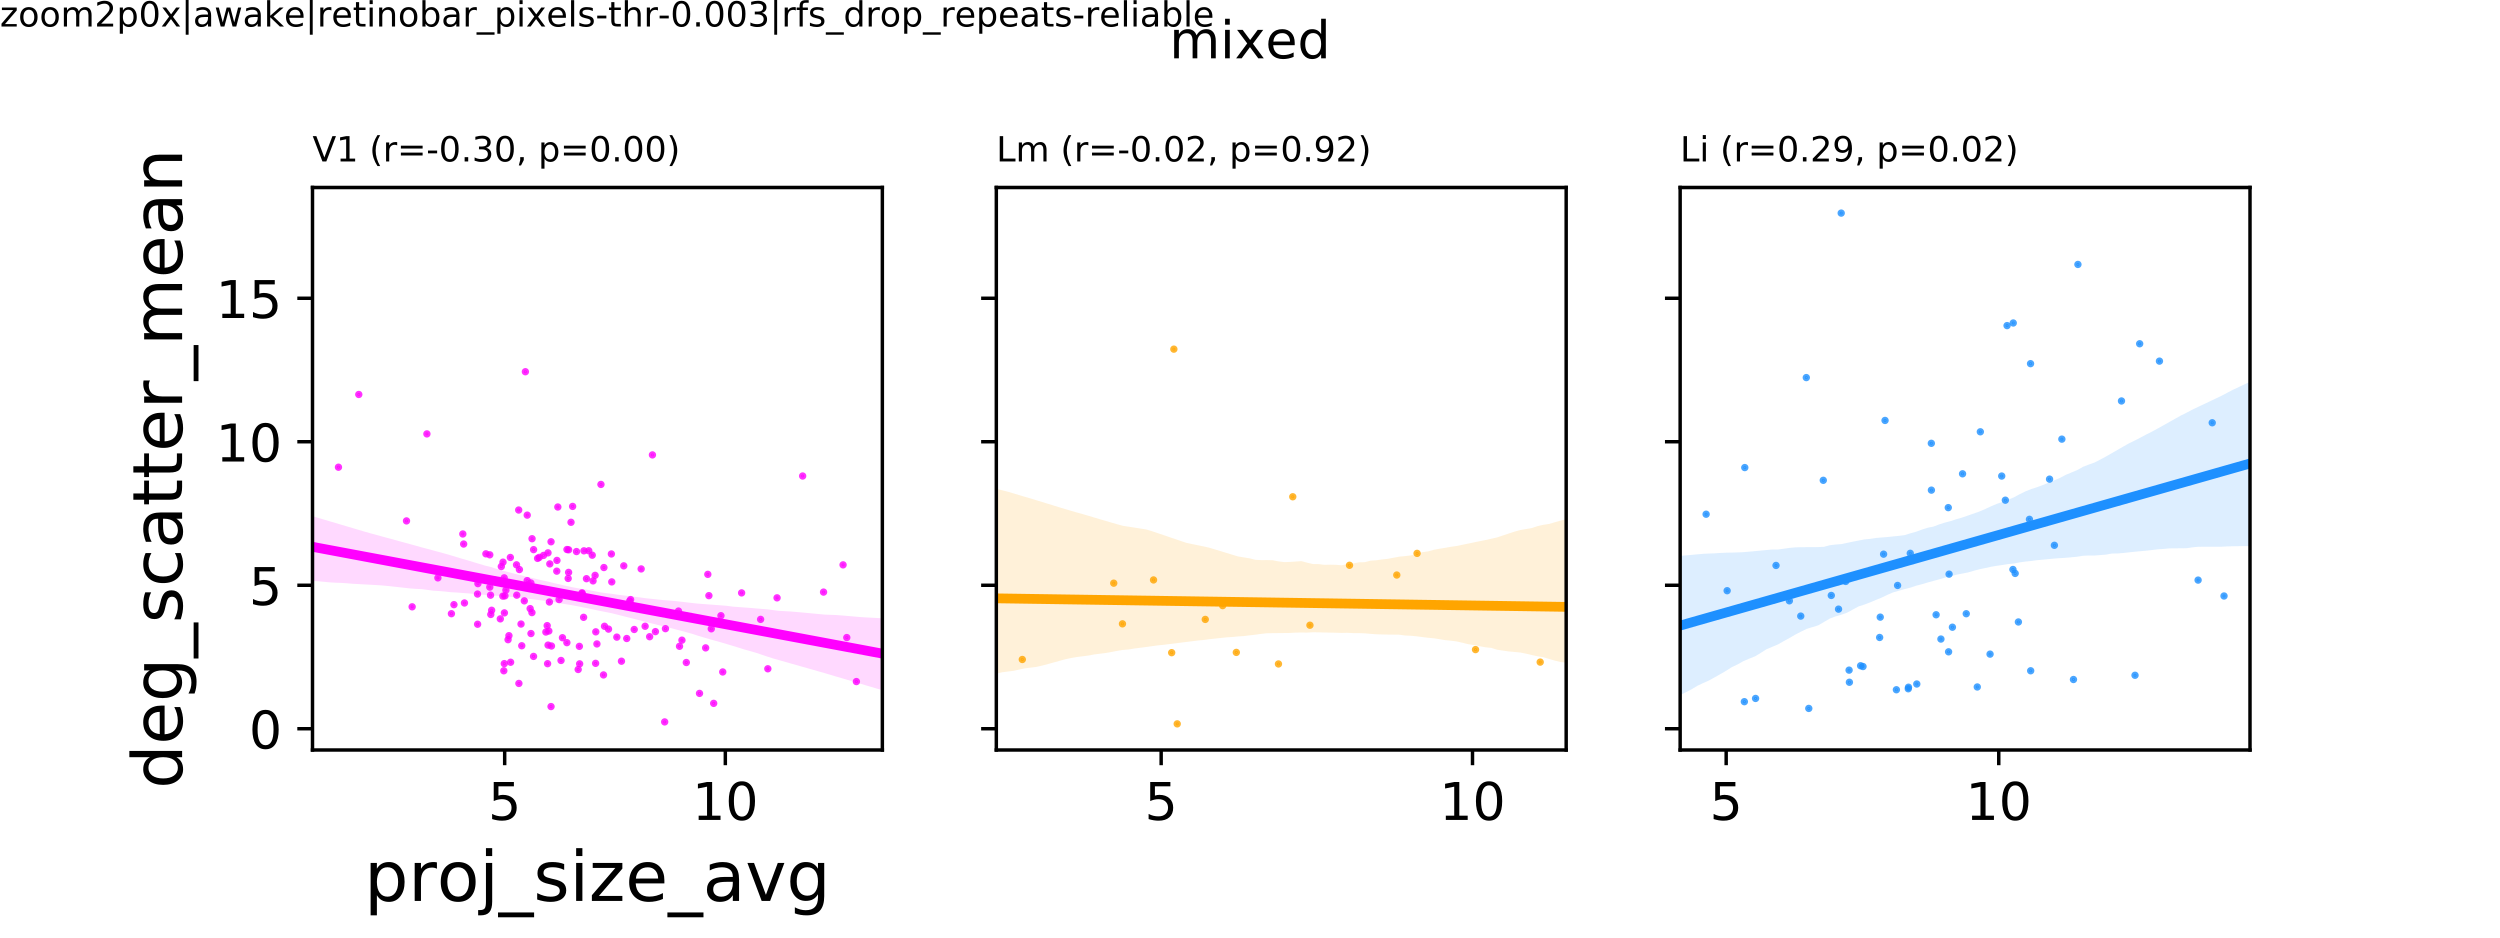 <?xml version="1.0" encoding="utf-8" standalone="no"?>
<!DOCTYPE svg PUBLIC "-//W3C//DTD SVG 1.1//EN"
  "http://www.w3.org/Graphics/SVG/1.1/DTD/svg11.dtd">
<!-- Created with matplotlib (http://matplotlib.org/) -->
<svg height="216pt" version="1.1" viewBox="0 0 576 216" width="576pt" xmlns="http://www.w3.org/2000/svg" xmlns:xlink="http://www.w3.org/1999/xlink">
 <defs>
  <style type="text/css">
*{stroke-linecap:butt;stroke-linejoin:round;}
  </style>
 </defs>
 <g id="figure_1">
  <g id="patch_1">
   <path d="M 0 216 
L 576 216 
L 576 0 
L 0 0 
z
" style="fill:#ffffff;"/>
  </g>
  <g id="axes_1">
   <g id="patch_2">
    <path d="M 72 172.8 
L 203.294 172.8 
L 203.294 43.2 
L 72 43.2 
z
" style="fill:#ffffff;"/>
   </g>
   <g id="PathCollection_1">
    <defs>
     <path d="M 0 0.354 
C 0.094 0.354 0.184 0.316 0.25 0.25 
C 0.316 0.184 0.354 0.094 0.354 0 
C 0.354 -0.094 0.316 -0.184 0.25 -0.25 
C 0.184 -0.316 0.094 -0.354 0 -0.354 
C -0.094 -0.354 -0.184 -0.316 -0.25 -0.25 
C -0.316 -0.184 -0.354 -0.094 -0.354 0 
C -0.354 0.094 -0.316 0.184 -0.25 0.25 
C -0.184 0.316 -0.094 0.354 0 0.354 
z
" id="m79b96d0fc9" style="stroke:#ff00ff;stroke-opacity:0.8;"/>
    </defs>
    <g clip-path="url(#p33f1f98460)">
     <use style="fill:#ff00ff;fill-opacity:0.8;stroke:#ff00ff;stroke-opacity:0.8;" x="138.458" xlink:href="#m79b96d0fc9" y="111.613"/>
     <use style="fill:#ff00ff;fill-opacity:0.8;stroke:#ff00ff;stroke-opacity:0.8;" x="157.118" xlink:href="#m79b96d0fc9" y="147.495"/>
     <use style="fill:#ff00ff;fill-opacity:0.8;stroke:#ff00ff;stroke-opacity:0.8;" x="98.36" xlink:href="#m79b96d0fc9" y="99.971"/>
     <use style="fill:#ff00ff;fill-opacity:0.8;stroke:#ff00ff;stroke-opacity:0.8;" x="164.432" xlink:href="#m79b96d0fc9" y="162.055"/>
     <use style="fill:#ff00ff;fill-opacity:0.8;stroke:#ff00ff;stroke-opacity:0.8;" x="93.658" xlink:href="#m79b96d0fc9" y="120.017"/>
     <use style="fill:#ff00ff;fill-opacity:0.8;stroke:#ff00ff;stroke-opacity:0.8;" x="116.189" xlink:href="#m79b96d0fc9" y="152.897"/>
     <use style="fill:#ff00ff;fill-opacity:0.8;stroke:#ff00ff;stroke-opacity:0.8;" x="128.817" xlink:href="#m79b96d0fc9" y="138.143"/>
     <use style="fill:#ff00ff;fill-opacity:0.8;stroke:#ff00ff;stroke-opacity:0.8;" x="146.125" xlink:href="#m79b96d0fc9" y="145.032"/>
     <use style="fill:#ff00ff;fill-opacity:0.8;stroke:#ff00ff;stroke-opacity:0.8;" x="77.981" xlink:href="#m79b96d0fc9" y="107.645"/>
     <use style="fill:#ff00ff;fill-opacity:0.8;stroke:#ff00ff;stroke-opacity:0.8;" x="126.957" xlink:href="#m79b96d0fc9" y="162.792"/>
     <use style="fill:#ff00ff;fill-opacity:0.8;stroke:#ff00ff;stroke-opacity:0.8;" x="126.959" xlink:href="#m79b96d0fc9" y="124.823"/>
     <use style="fill:#ff00ff;fill-opacity:0.8;stroke:#ff00ff;stroke-opacity:0.8;" x="166.105" xlink:href="#m79b96d0fc9" y="141.855"/>
     <use style="fill:#ff00ff;fill-opacity:0.8;stroke:#ff00ff;stroke-opacity:0.8;" x="115.893" xlink:href="#m79b96d0fc9" y="129.521"/>
     <use style="fill:#ff00ff;fill-opacity:0.8;stroke:#ff00ff;stroke-opacity:0.8;" x="128.28" xlink:href="#m79b96d0fc9" y="131.597"/>
     <use style="fill:#ff00ff;fill-opacity:0.8;stroke:#ff00ff;stroke-opacity:0.8;" x="140.202" xlink:href="#m79b96d0fc9" y="144.948"/>
     <use style="fill:#ff00ff;fill-opacity:0.8;stroke:#ff00ff;stroke-opacity:0.8;" x="148.635" xlink:href="#m79b96d0fc9" y="144.289"/>
     <use style="fill:#ff00ff;fill-opacity:0.8;stroke:#ff00ff;stroke-opacity:0.8;" x="110.109" xlink:href="#m79b96d0fc9" y="134.47"/>
     <use style="fill:#ff00ff;fill-opacity:0.8;stroke:#ff00ff;stroke-opacity:0.8;" x="175.243" xlink:href="#m79b96d0fc9" y="142.703"/>
     <use style="fill:#ff00ff;fill-opacity:0.8;stroke:#ff00ff;stroke-opacity:0.8;" x="112.844" xlink:href="#m79b96d0fc9" y="127.828"/>
     <use style="fill:#ff00ff;fill-opacity:0.8;stroke:#ff00ff;stroke-opacity:0.8;" x="121.472" xlink:href="#m79b96d0fc9" y="118.687"/>
     <use style="fill:#ff00ff;fill-opacity:0.8;stroke:#ff00ff;stroke-opacity:0.8;" x="112.846" xlink:href="#m79b96d0fc9" y="135.273"/>
     <use style="fill:#ff00ff;fill-opacity:0.8;stroke:#ff00ff;stroke-opacity:0.8;" x="137.228" xlink:href="#m79b96d0fc9" y="152.834"/>
     <use style="fill:#ff00ff;fill-opacity:0.8;stroke:#ff00ff;stroke-opacity:0.8;" x="142.117" xlink:href="#m79b96d0fc9" y="146.793"/>
     <use style="fill:#ff00ff;fill-opacity:0.8;stroke:#ff00ff;stroke-opacity:0.8;" x="117.057" xlink:href="#m79b96d0fc9" y="147.385"/>
     <use style="fill:#ff00ff;fill-opacity:0.8;stroke:#ff00ff;stroke-opacity:0.8;" x="94.96" xlink:href="#m79b96d0fc9" y="139.81"/>
     <use style="fill:#ff00ff;fill-opacity:0.8;stroke:#ff00ff;stroke-opacity:0.8;" x="176.908" xlink:href="#m79b96d0fc9" y="154.087"/>
     <use style="fill:#ff00ff;fill-opacity:0.8;stroke:#ff00ff;stroke-opacity:0.8;" x="120.213" xlink:href="#m79b96d0fc9" y="148.782"/>
     <use style="fill:#ff00ff;fill-opacity:0.8;stroke:#ff00ff;stroke-opacity:0.8;" x="131.932" xlink:href="#m79b96d0fc9" y="116.676"/>
     <use style="fill:#ff00ff;fill-opacity:0.8;stroke:#ff00ff;stroke-opacity:0.8;" x="126.581" xlink:href="#m79b96d0fc9" y="138.703"/>
     <use style="fill:#ff00ff;fill-opacity:0.8;stroke:#ff00ff;stroke-opacity:0.8;" x="120.044" xlink:href="#m79b96d0fc9" y="143.779"/>
     <use style="fill:#ff00ff;fill-opacity:0.8;stroke:#ff00ff;stroke-opacity:0.8;" x="129.262" xlink:href="#m79b96d0fc9" y="152.172"/>
     <use style="fill:#ff00ff;fill-opacity:0.8;stroke:#ff00ff;stroke-opacity:0.8;" x="128.323" xlink:href="#m79b96d0fc9" y="129.119"/>
     <use style="fill:#ff00ff;fill-opacity:0.8;stroke:#ff00ff;stroke-opacity:0.8;" x="125.232" xlink:href="#m79b96d0fc9" y="127.965"/>
     <use style="fill:#ff00ff;fill-opacity:0.8;stroke:#ff00ff;stroke-opacity:0.8;" x="82.663" xlink:href="#m79b96d0fc9" y="90.885"/>
     <use style="fill:#ff00ff;fill-opacity:0.8;stroke:#ff00ff;stroke-opacity:0.8;" x="122.559" xlink:href="#m79b96d0fc9" y="141.144"/>
     <use style="fill:#ff00ff;fill-opacity:0.8;stroke:#ff00ff;stroke-opacity:0.8;" x="123.861" xlink:href="#m79b96d0fc9" y="128.654"/>
     <use style="fill:#ff00ff;fill-opacity:0.8;stroke:#ff00ff;stroke-opacity:0.8;" x="119.007" xlink:href="#m79b96d0fc9" y="130.137"/>
     <use style="fill:#ff00ff;fill-opacity:0.8;stroke:#ff00ff;stroke-opacity:0.8;" x="115.503" xlink:href="#m79b96d0fc9" y="130.525"/>
     <use style="fill:#ff00ff;fill-opacity:0.8;stroke:#ff00ff;stroke-opacity:0.8;" x="131.011" xlink:href="#m79b96d0fc9" y="126.673"/>
     <use style="fill:#ff00ff;fill-opacity:0.8;stroke:#ff00ff;stroke-opacity:0.8;" x="133.549" xlink:href="#m79b96d0fc9" y="152.95"/>
     <use style="fill:#ff00ff;fill-opacity:0.8;stroke:#ff00ff;stroke-opacity:0.8;" x="130.907" xlink:href="#m79b96d0fc9" y="133.273"/>
     <use style="fill:#ff00ff;fill-opacity:0.8;stroke:#ff00ff;stroke-opacity:0.8;" x="119.674" xlink:href="#m79b96d0fc9" y="131.226"/>
     <use style="fill:#ff00ff;fill-opacity:0.8;stroke:#ff00ff;stroke-opacity:0.8;" x="106.827" xlink:href="#m79b96d0fc9" y="125.346"/>
     <use style="fill:#ff00ff;fill-opacity:0.8;stroke:#ff00ff;stroke-opacity:0.8;" x="126.259" xlink:href="#m79b96d0fc9" y="127.378"/>
     <use style="fill:#ff00ff;fill-opacity:0.8;stroke:#ff00ff;stroke-opacity:0.8;" x="124.243" xlink:href="#m79b96d0fc9" y="128.423"/>
     <use style="fill:#ff00ff;fill-opacity:0.8;stroke:#ff00ff;stroke-opacity:0.8;" x="133.787" xlink:href="#m79b96d0fc9" y="137.669"/>
     <use style="fill:#ff00ff;fill-opacity:0.8;stroke:#ff00ff;stroke-opacity:0.8;" x="153.142" xlink:href="#m79b96d0fc9" y="166.328"/>
     <use style="fill:#ff00ff;fill-opacity:0.8;stroke:#ff00ff;stroke-opacity:0.8;" x="121.048" xlink:href="#m79b96d0fc9" y="85.646"/>
     <use style="fill:#ff00ff;fill-opacity:0.8;stroke:#ff00ff;stroke-opacity:0.8;" x="122.339" xlink:href="#m79b96d0fc9" y="145.968"/>
     <use style="fill:#ff00ff;fill-opacity:0.8;stroke:#ff00ff;stroke-opacity:0.8;" x="140.862" xlink:href="#m79b96d0fc9" y="127.632"/>
     <use style="fill:#ff00ff;fill-opacity:0.8;stroke:#ff00ff;stroke-opacity:0.8;" x="111.953" xlink:href="#m79b96d0fc9" y="127.602"/>
     <use style="fill:#ff00ff;fill-opacity:0.8;stroke:#ff00ff;stroke-opacity:0.8;" x="119.06" xlink:href="#m79b96d0fc9" y="137.126"/>
     <use style="fill:#ff00ff;fill-opacity:0.8;stroke:#ff00ff;stroke-opacity:0.8;" x="143.184" xlink:href="#m79b96d0fc9" y="152.342"/>
     <use style="fill:#ff00ff;fill-opacity:0.8;stroke:#ff00ff;stroke-opacity:0.8;" x="126.675" xlink:href="#m79b96d0fc9" y="129.923"/>
     <use style="fill:#ff00ff;fill-opacity:0.8;stroke:#ff00ff;stroke-opacity:0.8;" x="122.316" xlink:href="#m79b96d0fc9" y="134.319"/>
     <use style="fill:#ff00ff;fill-opacity:0.8;stroke:#ff00ff;stroke-opacity:0.8;" x="128.524" xlink:href="#m79b96d0fc9" y="116.813"/>
     <use style="fill:#ff00ff;fill-opacity:0.8;stroke:#ff00ff;stroke-opacity:0.8;" x="119.507" xlink:href="#m79b96d0fc9" y="117.51"/>
     <use style="fill:#ff00ff;fill-opacity:0.8;stroke:#ff00ff;stroke-opacity:0.8;" x="106.635" xlink:href="#m79b96d0fc9" y="123.028"/>
     <use style="fill:#ff00ff;fill-opacity:0.8;stroke:#ff00ff;stroke-opacity:0.8;" x="156.562" xlink:href="#m79b96d0fc9" y="148.908"/>
     <use style="fill:#ff00ff;fill-opacity:0.8;stroke:#ff00ff;stroke-opacity:0.8;" x="122.931" xlink:href="#m79b96d0fc9" y="151.236"/>
     <use style="fill:#ff00ff;fill-opacity:0.8;stroke:#ff00ff;stroke-opacity:0.8;" x="117.645" xlink:href="#m79b96d0fc9" y="152.581"/>
     <use style="fill:#ff00ff;fill-opacity:0.8;stroke:#ff00ff;stroke-opacity:0.8;" x="126.165" xlink:href="#m79b96d0fc9" y="152.913"/>
     <use style="fill:#ff00ff;fill-opacity:0.8;stroke:#ff00ff;stroke-opacity:0.8;" x="139.048" xlink:href="#m79b96d0fc9" y="155.503"/>
     <use style="fill:#ff00ff;fill-opacity:0.8;stroke:#ff00ff;stroke-opacity:0.8;" x="115.856" xlink:href="#m79b96d0fc9" y="137.349"/>
     <use style="fill:#ff00ff;fill-opacity:0.8;stroke:#ff00ff;stroke-opacity:0.8;" x="116.213" xlink:href="#m79b96d0fc9" y="141.205"/>
     <use style="fill:#ff00ff;fill-opacity:0.8;stroke:#ff00ff;stroke-opacity:0.8;" x="113.077" xlink:href="#m79b96d0fc9" y="141.572"/>
     <use style="fill:#ff00ff;fill-opacity:0.8;stroke:#ff00ff;stroke-opacity:0.8;" x="150.321" xlink:href="#m79b96d0fc9" y="104.81"/>
     <use style="fill:#ff00ff;fill-opacity:0.8;stroke:#ff00ff;stroke-opacity:0.8;" x="113.022" xlink:href="#m79b96d0fc9" y="137.128"/>
     <use style="fill:#ff00ff;fill-opacity:0.8;stroke:#ff00ff;stroke-opacity:0.8;" x="100.892" xlink:href="#m79b96d0fc9" y="133.143"/>
     <use style="fill:#ff00ff;fill-opacity:0.8;stroke:#ff00ff;stroke-opacity:0.8;" x="104.006" xlink:href="#m79b96d0fc9" y="141.395"/>
     <use style="fill:#ff00ff;fill-opacity:0.8;stroke:#ff00ff;stroke-opacity:0.8;" x="110.042" xlink:href="#m79b96d0fc9" y="143.823"/>
     <use style="fill:#ff00ff;fill-opacity:0.8;stroke:#ff00ff;stroke-opacity:0.8;" x="122.939" xlink:href="#m79b96d0fc9" y="126.635"/>
     <use style="fill:#ff00ff;fill-opacity:0.8;stroke:#ff00ff;stroke-opacity:0.8;" x="110.019" xlink:href="#m79b96d0fc9" y="136.87"/>
     <use style="fill:#ff00ff;fill-opacity:0.8;stroke:#ff00ff;stroke-opacity:0.8;" x="126.073" xlink:href="#m79b96d0fc9" y="144.145"/>
     <use style="fill:#ff00ff;fill-opacity:0.8;stroke:#ff00ff;stroke-opacity:0.8;" x="119.553" xlink:href="#m79b96d0fc9" y="157.463"/>
     <use style="fill:#ff00ff;fill-opacity:0.8;stroke:#ff00ff;stroke-opacity:0.8;" x="116.078" xlink:href="#m79b96d0fc9" y="154.549"/>
     <use style="fill:#ff00ff;fill-opacity:0.8;stroke:#ff00ff;stroke-opacity:0.8;" x="117.585" xlink:href="#m79b96d0fc9" y="128.437"/>
     <use style="fill:#ff00ff;fill-opacity:0.8;stroke:#ff00ff;stroke-opacity:0.8;" x="107.011" xlink:href="#m79b96d0fc9" y="138.927"/>
     <use style="fill:#ff00ff;fill-opacity:0.8;stroke:#ff00ff;stroke-opacity:0.8;" x="116.166" xlink:href="#m79b96d0fc9" y="133.136"/>
     <use style="fill:#ff00ff;fill-opacity:0.8;stroke:#ff00ff;stroke-opacity:0.8;" x="122.585" xlink:href="#m79b96d0fc9" y="124.121"/>
     <use style="fill:#ff00ff;fill-opacity:0.8;stroke:#ff00ff;stroke-opacity:0.8;" x="133.214" xlink:href="#m79b96d0fc9" y="154.251"/>
     <use style="fill:#ff00ff;fill-opacity:0.8;stroke:#ff00ff;stroke-opacity:0.8;" x="116.561" xlink:href="#m79b96d0fc9" y="135.961"/>
     <use style="fill:#ff00ff;fill-opacity:0.8;stroke:#ff00ff;stroke-opacity:0.8;" x="122.147" xlink:href="#m79b96d0fc9" y="140.223"/>
     <use style="fill:#ff00ff;fill-opacity:0.8;stroke:#ff00ff;stroke-opacity:0.8;" x="126.453" xlink:href="#m79b96d0fc9" y="145.384"/>
     <use style="fill:#ff00ff;fill-opacity:0.8;stroke:#ff00ff;stroke-opacity:0.8;" x="153.321" xlink:href="#m79b96d0fc9" y="144.843"/>
     <use style="fill:#ff00ff;fill-opacity:0.8;stroke:#ff00ff;stroke-opacity:0.8;" x="137.532" xlink:href="#m79b96d0fc9" y="148.364"/>
     <use style="fill:#ff00ff;fill-opacity:0.8;stroke:#ff00ff;stroke-opacity:0.8;" x="115.273" xlink:href="#m79b96d0fc9" y="142.587"/>
     <use style="fill:#ff00ff;fill-opacity:0.8;stroke:#ff00ff;stroke-opacity:0.8;" x="104.589" xlink:href="#m79b96d0fc9" y="139.314"/>
     <use style="fill:#ff00ff;fill-opacity:0.8;stroke:#ff00ff;stroke-opacity:0.8;" x="117.258" xlink:href="#m79b96d0fc9" y="146.459"/>
     <use style="fill:#ff00ff;fill-opacity:0.8;stroke:#ff00ff;stroke-opacity:0.8;" x="113.274" xlink:href="#m79b96d0fc9" y="140.605"/>
     <use style="fill:#ff00ff;fill-opacity:0.8;stroke:#ff00ff;stroke-opacity:0.8;" x="163.081" xlink:href="#m79b96d0fc9" y="132.329"/>
     <use style="fill:#ff00ff;fill-opacity:0.8;stroke:#ff00ff;stroke-opacity:0.8;" x="156.324" xlink:href="#m79b96d0fc9" y="140.788"/>
     <use style="fill:#ff00ff;fill-opacity:0.8;stroke:#ff00ff;stroke-opacity:0.8;" x="134.545" xlink:href="#m79b96d0fc9" y="126.91"/>
     <use style="fill:#ff00ff;fill-opacity:0.8;stroke:#ff00ff;stroke-opacity:0.8;" x="130.609" xlink:href="#m79b96d0fc9" y="148.068"/>
     <use style="fill:#ff00ff;fill-opacity:0.8;stroke:#ff00ff;stroke-opacity:0.8;" x="135.123" xlink:href="#m79b96d0fc9" y="133.329"/>
     <use style="fill:#ff00ff;fill-opacity:0.8;stroke:#ff00ff;stroke-opacity:0.8;" x="136.637" xlink:href="#m79b96d0fc9" y="133.836"/>
     <use style="fill:#ff00ff;fill-opacity:0.8;stroke:#ff00ff;stroke-opacity:0.8;" x="132.826" xlink:href="#m79b96d0fc9" y="127.081"/>
     <use style="fill:#ff00ff;fill-opacity:0.8;stroke:#ff00ff;stroke-opacity:0.8;" x="130.628" xlink:href="#m79b96d0fc9" y="126.612"/>
     <use style="fill:#ff00ff;fill-opacity:0.8;stroke:#ff00ff;stroke-opacity:0.8;" x="131.005" xlink:href="#m79b96d0fc9" y="131.878"/>
     <use style="fill:#ff00ff;fill-opacity:0.8;stroke:#ff00ff;stroke-opacity:0.8;" x="134.462" xlink:href="#m79b96d0fc9" y="142.231"/>
     <use style="fill:#ff00ff;fill-opacity:0.8;stroke:#ff00ff;stroke-opacity:0.8;" x="147.722" xlink:href="#m79b96d0fc9" y="131.08"/>
     <use style="fill:#ff00ff;fill-opacity:0.8;stroke:#ff00ff;stroke-opacity:0.8;" x="137.112" xlink:href="#m79b96d0fc9" y="132.561"/>
     <use style="fill:#ff00ff;fill-opacity:0.8;stroke:#ff00ff;stroke-opacity:0.8;" x="163.878" xlink:href="#m79b96d0fc9" y="144.879"/>
     <use style="fill:#ff00ff;fill-opacity:0.8;stroke:#ff00ff;stroke-opacity:0.8;" x="127.059" xlink:href="#m79b96d0fc9" y="148.839"/>
     <use style="fill:#ff00ff;fill-opacity:0.8;stroke:#ff00ff;stroke-opacity:0.8;" x="125.77" xlink:href="#m79b96d0fc9" y="145.621"/>
     <use style="fill:#ff00ff;fill-opacity:0.8;stroke:#ff00ff;stroke-opacity:0.8;" x="133.487" xlink:href="#m79b96d0fc9" y="148.92"/>
     <use style="fill:#ff00ff;fill-opacity:0.8;stroke:#ff00ff;stroke-opacity:0.8;" x="116.34" xlink:href="#m79b96d0fc9" y="137.281"/>
     <use style="fill:#ff00ff;fill-opacity:0.8;stroke:#ff00ff;stroke-opacity:0.8;" x="145.066" xlink:href="#m79b96d0fc9" y="138.49"/>
     <use style="fill:#ff00ff;fill-opacity:0.8;stroke:#ff00ff;stroke-opacity:0.8;" x="140.953" xlink:href="#m79b96d0fc9" y="134.068"/>
     <use style="fill:#ff00ff;fill-opacity:0.8;stroke:#ff00ff;stroke-opacity:0.8;" x="120.797" xlink:href="#m79b96d0fc9" y="138.436"/>
     <use style="fill:#ff00ff;fill-opacity:0.8;stroke:#ff00ff;stroke-opacity:0.8;" x="121.463" xlink:href="#m79b96d0fc9" y="133.774"/>
     <use style="fill:#ff00ff;fill-opacity:0.8;stroke:#ff00ff;stroke-opacity:0.8;" x="129.59" xlink:href="#m79b96d0fc9" y="146.93"/>
     <use style="fill:#ff00ff;fill-opacity:0.8;stroke:#ff00ff;stroke-opacity:0.8;" x="135.655" xlink:href="#m79b96d0fc9" y="126.896"/>
     <use style="fill:#ff00ff;fill-opacity:0.8;stroke:#ff00ff;stroke-opacity:0.8;" x="131.561" xlink:href="#m79b96d0fc9" y="120.333"/>
     <use style="fill:#ff00ff;fill-opacity:0.8;stroke:#ff00ff;stroke-opacity:0.8;" x="139.141" xlink:href="#m79b96d0fc9" y="130.76"/>
     <use style="fill:#ff00ff;fill-opacity:0.8;stroke:#ff00ff;stroke-opacity:0.8;" x="184.93" xlink:href="#m79b96d0fc9" y="109.673"/>
     <use style="fill:#ff00ff;fill-opacity:0.8;stroke:#ff00ff;stroke-opacity:0.8;" x="136.451" xlink:href="#m79b96d0fc9" y="127.916"/>
     <use style="fill:#ff00ff;fill-opacity:0.8;stroke:#ff00ff;stroke-opacity:0.8;" x="163.329" xlink:href="#m79b96d0fc9" y="137.237"/>
     <use style="fill:#ff00ff;fill-opacity:0.8;stroke:#ff00ff;stroke-opacity:0.8;" x="134.095" xlink:href="#m79b96d0fc9" y="136.584"/>
     <use style="fill:#ff00ff;fill-opacity:0.8;stroke:#ff00ff;stroke-opacity:0.8;" x="137.27" xlink:href="#m79b96d0fc9" y="145.575"/>
     <use style="fill:#ff00ff;fill-opacity:0.8;stroke:#ff00ff;stroke-opacity:0.8;" x="143.717" xlink:href="#m79b96d0fc9" y="130.37"/>
     <use style="fill:#ff00ff;fill-opacity:0.8;stroke:#ff00ff;stroke-opacity:0.8;" x="126.271" xlink:href="#m79b96d0fc9" y="148.632"/>
     <use style="fill:#ff00ff;fill-opacity:0.8;stroke:#ff00ff;stroke-opacity:0.8;" x="151.009" xlink:href="#m79b96d0fc9" y="145.527"/>
     <use style="fill:#ff00ff;fill-opacity:0.8;stroke:#ff00ff;stroke-opacity:0.8;" x="139.28" xlink:href="#m79b96d0fc9" y="144.291"/>
     <use style="fill:#ff00ff;fill-opacity:0.8;stroke:#ff00ff;stroke-opacity:0.8;" x="149.678" xlink:href="#m79b96d0fc9" y="146.697"/>
     <use style="fill:#ff00ff;fill-opacity:0.8;stroke:#ff00ff;stroke-opacity:0.8;" x="170.868" xlink:href="#m79b96d0fc9" y="136.603"/>
     <use style="fill:#ff00ff;fill-opacity:0.8;stroke:#ff00ff;stroke-opacity:0.8;" x="179.034" xlink:href="#m79b96d0fc9" y="137.742"/>
     <use style="fill:#ff00ff;fill-opacity:0.8;stroke:#ff00ff;stroke-opacity:0.8;" x="144.401" xlink:href="#m79b96d0fc9" y="147.112"/>
     <use style="fill:#ff00ff;fill-opacity:0.8;stroke:#ff00ff;stroke-opacity:0.8;" x="195.097" xlink:href="#m79b96d0fc9" y="146.893"/>
     <use style="fill:#ff00ff;fill-opacity:0.8;stroke:#ff00ff;stroke-opacity:0.8;" x="166.52" xlink:href="#m79b96d0fc9" y="154.819"/>
     <use style="fill:#ff00ff;fill-opacity:0.8;stroke:#ff00ff;stroke-opacity:0.8;" x="158.127" xlink:href="#m79b96d0fc9" y="152.642"/>
     <use style="fill:#ff00ff;fill-opacity:0.8;stroke:#ff00ff;stroke-opacity:0.8;" x="194.241" xlink:href="#m79b96d0fc9" y="130.144"/>
     <use style="fill:#ff00ff;fill-opacity:0.8;stroke:#ff00ff;stroke-opacity:0.8;" x="197.313" xlink:href="#m79b96d0fc9" y="157.032"/>
     <use style="fill:#ff00ff;fill-opacity:0.8;stroke:#ff00ff;stroke-opacity:0.8;" x="145.29" xlink:href="#m79b96d0fc9" y="138.142"/>
     <use style="fill:#ff00ff;fill-opacity:0.8;stroke:#ff00ff;stroke-opacity:0.8;" x="162.581" xlink:href="#m79b96d0fc9" y="149.271"/>
     <use style="fill:#ff00ff;fill-opacity:0.8;stroke:#ff00ff;stroke-opacity:0.8;" x="189.747" xlink:href="#m79b96d0fc9" y="136.42"/>
     <use style="fill:#ff00ff;fill-opacity:0.8;stroke:#ff00ff;stroke-opacity:0.8;" x="134.125" xlink:href="#m79b96d0fc9" y="136.767"/>
     <use style="fill:#ff00ff;fill-opacity:0.8;stroke:#ff00ff;stroke-opacity:0.8;" x="161.168" xlink:href="#m79b96d0fc9" y="159.758"/>
    </g>
   </g>
   <g id="PolyCollection_1">
    <path clip-path="url(#p33f1f98460)" d="M 72 118.931 
L 72 133.843 
L 73.326 133.925 
L 74.652 134.05 
L 75.979 134.175 
L 77.305 134.255 
L 78.631 134.301 
L 79.957 134.388 
L 81.283 134.501 
L 82.61 134.574 
L 83.936 134.648 
L 85.262 134.721 
L 86.588 134.795 
L 87.914 134.878 
L 89.241 135 
L 90.567 135.14 
L 91.893 135.287 
L 93.219 135.435 
L 94.545 135.581 
L 95.872 135.677 
L 97.198 135.74 
L 98.524 135.918 
L 99.85 136.095 
L 101.176 136.175 
L 102.503 136.291 
L 103.829 136.44 
L 105.155 136.51 
L 106.481 136.615 
L 107.807 136.708 
L 109.134 136.83 
L 110.46 136.952 
L 111.786 137.062 
L 113.112 137.162 
L 114.439 137.255 
L 115.765 137.353 
L 117.091 137.455 
L 118.417 137.589 
L 119.743 137.728 
L 121.07 137.88 
L 122.396 138.033 
L 123.722 138.204 
L 125.048 138.358 
L 126.374 138.547 
L 127.701 138.718 
L 129.027 139.005 
L 130.353 139.204 
L 131.679 139.423 
L 133.005 139.666 
L 134.332 139.94 
L 135.658 140.197 
L 136.984 140.491 
L 138.31 140.769 
L 139.636 141.025 
L 140.963 141.295 
L 142.289 141.627 
L 143.615 141.961 
L 144.941 142.297 
L 146.267 142.637 
L 147.594 142.972 
L 148.92 143.348 
L 150.246 143.647 
L 151.572 144 
L 152.898 144.322 
L 154.225 144.634 
L 155.551 144.979 
L 156.877 145.323 
L 158.203 145.678 
L 159.529 146.049 
L 160.856 146.487 
L 162.182 146.882 
L 163.508 147.266 
L 164.834 147.644 
L 166.16 148.012 
L 167.487 148.406 
L 168.813 148.8 
L 170.139 149.211 
L 171.465 149.63 
L 172.791 149.999 
L 174.118 150.382 
L 175.444 150.826 
L 176.77 151.271 
L 178.096 151.698 
L 179.422 152.077 
L 180.749 152.454 
L 182.075 152.831 
L 183.401 153.207 
L 184.727 153.583 
L 186.053 153.959 
L 187.38 154.335 
L 188.706 154.72 
L 190.032 155.095 
L 191.358 155.489 
L 192.684 155.889 
L 194.011 156.273 
L 195.337 156.667 
L 196.663 157.061 
L 197.989 157.454 
L 199.316 157.848 
L 200.642 158.242 
L 201.968 158.635 
L 203.294 159.029 
L 203.294 142.455 
L 203.294 142.455 
L 201.968 142.384 
L 200.642 142.312 
L 199.316 142.241 
L 197.989 142.152 
L 196.663 142.037 
L 195.337 141.921 
L 194.011 141.806 
L 192.684 141.706 
L 191.358 141.657 
L 190.032 141.608 
L 188.706 141.482 
L 187.38 141.355 
L 186.053 141.229 
L 184.727 141.109 
L 183.401 140.992 
L 182.075 140.881 
L 180.749 140.808 
L 179.422 140.736 
L 178.096 140.566 
L 176.77 140.394 
L 175.444 140.285 
L 174.118 140.178 
L 172.791 140.059 
L 171.465 139.962 
L 170.139 139.864 
L 168.813 139.766 
L 167.487 139.584 
L 166.16 139.476 
L 164.834 139.377 
L 163.508 139.279 
L 162.182 139.179 
L 160.856 139.078 
L 159.529 138.939 
L 158.203 138.781 
L 156.877 138.631 
L 155.551 138.474 
L 154.225 138.366 
L 152.898 138.265 
L 151.572 138.132 
L 150.246 137.987 
L 148.92 137.851 
L 147.594 137.663 
L 146.267 137.501 
L 144.941 137.339 
L 143.615 137.177 
L 142.289 137.015 
L 140.963 136.812 
L 139.636 136.665 
L 138.31 136.469 
L 136.984 136.216 
L 135.658 135.958 
L 134.332 135.73 
L 133.005 135.507 
L 131.679 135.256 
L 130.353 134.973 
L 129.027 134.661 
L 127.701 134.359 
L 126.374 134.028 
L 125.048 133.738 
L 123.722 133.437 
L 122.396 133.124 
L 121.07 132.804 
L 119.743 132.472 
L 118.417 132.141 
L 117.091 131.802 
L 115.765 131.465 
L 114.439 131.071 
L 113.112 130.644 
L 111.786 130.325 
L 110.46 129.922 
L 109.134 129.529 
L 107.807 129.12 
L 106.481 128.741 
L 105.155 128.34 
L 103.829 127.939 
L 102.503 127.555 
L 101.176 127.193 
L 99.85 126.832 
L 98.524 126.471 
L 97.198 126.126 
L 95.872 125.747 
L 94.545 125.385 
L 93.219 125.019 
L 91.893 124.661 
L 90.567 124.298 
L 89.241 123.935 
L 87.914 123.572 
L 86.588 123.209 
L 85.262 122.846 
L 83.936 122.468 
L 82.61 122.075 
L 81.283 121.681 
L 79.957 121.288 
L 78.631 120.895 
L 77.305 120.502 
L 75.979 120.109 
L 74.652 119.716 
L 73.326 119.323 
L 72 118.931 
z
" style="fill:#ff00ff;fill-opacity:0.15;"/>
   </g>
   <g id="matplotlib.axis_1">
    <g id="xtick_1">
     <g id="line2d_1">
      <defs>
       <path d="M 0 0 
L 0 3.5 
" id="m0346df177c" style="stroke:#000000;stroke-width:0.8;"/>
      </defs>
      <g>
       <use style="stroke:#000000;stroke-width:0.8;" x="116.277" xlink:href="#m0346df177c" y="172.8"/>
      </g>
     </g>
     <g id="text_1">
      <!-- 5 -->
      <defs>
       <path d="M 10.797 72.906 
L 49.516 72.906 
L 49.516 64.594 
L 19.828 64.594 
L 19.828 46.734 
Q 21.969 47.469 24.109 47.828 
Q 26.266 48.188 28.422 48.188 
Q 40.625 48.188 47.75 41.5 
Q 54.891 34.812 54.891 23.391 
Q 54.891 11.625 47.562 5.094 
Q 40.234 -1.422 26.906 -1.422 
Q 22.312 -1.422 17.547 -0.641 
Q 12.797 0.141 7.719 1.703 
L 7.719 11.625 
Q 12.109 9.234 16.797 8.062 
Q 21.484 6.891 26.703 6.891 
Q 35.156 6.891 40.078 11.328 
Q 45.016 15.766 45.016 23.391 
Q 45.016 31 40.078 35.438 
Q 35.156 39.891 26.703 39.891 
Q 22.75 39.891 18.812 39.016 
Q 14.891 38.141 10.797 36.281 
z
" id="DejaVuSans-35"/>
      </defs>
      <g transform="translate(112.459 188.918)scale(0.12 -0.12)">
       <use xlink:href="#DejaVuSans-35"/>
      </g>
     </g>
    </g>
    <g id="xtick_2">
     <g id="line2d_2">
      <g>
       <use style="stroke:#000000;stroke-width:0.8;" x="167.116" xlink:href="#m0346df177c" y="172.8"/>
      </g>
     </g>
     <g id="text_2">
      <!-- 10 -->
      <defs>
       <path d="M 12.406 8.297 
L 28.516 8.297 
L 28.516 63.922 
L 10.984 60.406 
L 10.984 69.391 
L 28.422 72.906 
L 38.281 72.906 
L 38.281 8.297 
L 54.391 8.297 
L 54.391 0 
L 12.406 0 
z
" id="DejaVuSans-31"/>
       <path d="M 31.781 66.406 
Q 24.172 66.406 20.328 58.906 
Q 16.5 51.422 16.5 36.375 
Q 16.5 21.391 20.328 13.891 
Q 24.172 6.391 31.781 6.391 
Q 39.453 6.391 43.281 13.891 
Q 47.125 21.391 47.125 36.375 
Q 47.125 51.422 43.281 58.906 
Q 39.453 66.406 31.781 66.406 
z
M 31.781 74.219 
Q 44.047 74.219 50.516 64.516 
Q 56.984 54.828 56.984 36.375 
Q 56.984 17.969 50.516 8.266 
Q 44.047 -1.422 31.781 -1.422 
Q 19.531 -1.422 13.062 8.266 
Q 6.594 17.969 6.594 36.375 
Q 6.594 54.828 13.062 64.516 
Q 19.531 74.219 31.781 74.219 
z
" id="DejaVuSans-30"/>
      </defs>
      <g transform="translate(159.481 188.918)scale(0.12 -0.12)">
       <use xlink:href="#DejaVuSans-31"/>
       <use x="63.623" xlink:href="#DejaVuSans-30"/>
      </g>
     </g>
    </g>
    <g id="text_3">
     <!-- proj_size_avg -->
     <defs>
      <path d="M 18.109 8.203 
L 18.109 -20.797 
L 9.078 -20.797 
L 9.078 54.688 
L 18.109 54.688 
L 18.109 46.391 
Q 20.953 51.266 25.266 53.625 
Q 29.594 56 35.594 56 
Q 45.562 56 51.781 48.094 
Q 58.016 40.188 58.016 27.297 
Q 58.016 14.406 51.781 6.484 
Q 45.562 -1.422 35.594 -1.422 
Q 29.594 -1.422 25.266 0.953 
Q 20.953 3.328 18.109 8.203 
z
M 48.688 27.297 
Q 48.688 37.203 44.609 42.844 
Q 40.531 48.484 33.406 48.484 
Q 26.266 48.484 22.188 42.844 
Q 18.109 37.203 18.109 27.297 
Q 18.109 17.391 22.188 11.75 
Q 26.266 6.109 33.406 6.109 
Q 40.531 6.109 44.609 11.75 
Q 48.688 17.391 48.688 27.297 
z
" id="DejaVuSans-70"/>
      <path d="M 41.109 46.297 
Q 39.594 47.172 37.812 47.578 
Q 36.031 48 33.891 48 
Q 26.266 48 22.188 43.047 
Q 18.109 38.094 18.109 28.812 
L 18.109 0 
L 9.078 0 
L 9.078 54.688 
L 18.109 54.688 
L 18.109 46.188 
Q 20.953 51.172 25.484 53.578 
Q 30.031 56 36.531 56 
Q 37.453 56 38.578 55.875 
Q 39.703 55.766 41.062 55.516 
z
" id="DejaVuSans-72"/>
      <path d="M 30.609 48.391 
Q 23.391 48.391 19.188 42.75 
Q 14.984 37.109 14.984 27.297 
Q 14.984 17.484 19.156 11.844 
Q 23.344 6.203 30.609 6.203 
Q 37.797 6.203 41.984 11.859 
Q 46.188 17.531 46.188 27.297 
Q 46.188 37.016 41.984 42.703 
Q 37.797 48.391 30.609 48.391 
z
M 30.609 56 
Q 42.328 56 49.016 48.375 
Q 55.719 40.766 55.719 27.297 
Q 55.719 13.875 49.016 6.219 
Q 42.328 -1.422 30.609 -1.422 
Q 18.844 -1.422 12.172 6.219 
Q 5.516 13.875 5.516 27.297 
Q 5.516 40.766 12.172 48.375 
Q 18.844 56 30.609 56 
z
" id="DejaVuSans-6f"/>
      <path d="M 9.422 54.688 
L 18.406 54.688 
L 18.406 -0.984 
Q 18.406 -11.422 14.422 -16.109 
Q 10.453 -20.797 1.609 -20.797 
L -1.812 -20.797 
L -1.812 -13.188 
L 0.594 -13.188 
Q 5.719 -13.188 7.562 -10.812 
Q 9.422 -8.453 9.422 -0.984 
z
M 9.422 75.984 
L 18.406 75.984 
L 18.406 64.594 
L 9.422 64.594 
z
" id="DejaVuSans-6a"/>
      <path d="M 50.984 -16.609 
L 50.984 -23.578 
L -0.984 -23.578 
L -0.984 -16.609 
z
" id="DejaVuSans-5f"/>
      <path d="M 44.281 53.078 
L 44.281 44.578 
Q 40.484 46.531 36.375 47.5 
Q 32.281 48.484 27.875 48.484 
Q 21.188 48.484 17.844 46.438 
Q 14.5 44.391 14.5 40.281 
Q 14.5 37.156 16.891 35.375 
Q 19.281 33.594 26.516 31.984 
L 29.594 31.297 
Q 39.156 29.25 43.188 25.516 
Q 47.219 21.781 47.219 15.094 
Q 47.219 7.469 41.188 3.016 
Q 35.156 -1.422 24.609 -1.422 
Q 20.219 -1.422 15.453 -0.562 
Q 10.688 0.297 5.422 2 
L 5.422 11.281 
Q 10.406 8.688 15.234 7.391 
Q 20.062 6.109 24.812 6.109 
Q 31.156 6.109 34.562 8.281 
Q 37.984 10.453 37.984 14.406 
Q 37.984 18.062 35.516 20.016 
Q 33.062 21.969 24.703 23.781 
L 21.578 24.516 
Q 13.234 26.266 9.516 29.906 
Q 5.812 33.547 5.812 39.891 
Q 5.812 47.609 11.281 51.797 
Q 16.75 56 26.812 56 
Q 31.781 56 36.172 55.266 
Q 40.578 54.547 44.281 53.078 
z
" id="DejaVuSans-73"/>
      <path d="M 9.422 54.688 
L 18.406 54.688 
L 18.406 0 
L 9.422 0 
z
M 9.422 75.984 
L 18.406 75.984 
L 18.406 64.594 
L 9.422 64.594 
z
" id="DejaVuSans-69"/>
      <path d="M 5.516 54.688 
L 48.188 54.688 
L 48.188 46.484 
L 14.406 7.172 
L 48.188 7.172 
L 48.188 0 
L 4.297 0 
L 4.297 8.203 
L 38.094 47.516 
L 5.516 47.516 
z
" id="DejaVuSans-7a"/>
      <path d="M 56.203 29.594 
L 56.203 25.203 
L 14.891 25.203 
Q 15.484 15.922 20.484 11.062 
Q 25.484 6.203 34.422 6.203 
Q 39.594 6.203 44.453 7.469 
Q 49.312 8.734 54.109 11.281 
L 54.109 2.781 
Q 49.266 0.734 44.188 -0.344 
Q 39.109 -1.422 33.891 -1.422 
Q 20.797 -1.422 13.156 6.188 
Q 5.516 13.812 5.516 26.812 
Q 5.516 40.234 12.766 48.109 
Q 20.016 56 32.328 56 
Q 43.359 56 49.781 48.891 
Q 56.203 41.797 56.203 29.594 
z
M 47.219 32.234 
Q 47.125 39.594 43.094 43.984 
Q 39.062 48.391 32.422 48.391 
Q 24.906 48.391 20.391 44.141 
Q 15.875 39.891 15.188 32.172 
z
" id="DejaVuSans-65"/>
      <path d="M 34.281 27.484 
Q 23.391 27.484 19.188 25 
Q 14.984 22.516 14.984 16.5 
Q 14.984 11.719 18.141 8.906 
Q 21.297 6.109 26.703 6.109 
Q 34.188 6.109 38.703 11.406 
Q 43.219 16.703 43.219 25.484 
L 43.219 27.484 
z
M 52.203 31.203 
L 52.203 0 
L 43.219 0 
L 43.219 8.297 
Q 40.141 3.328 35.547 0.953 
Q 30.953 -1.422 24.312 -1.422 
Q 15.922 -1.422 10.953 3.297 
Q 6 8.016 6 15.922 
Q 6 25.141 12.172 29.828 
Q 18.359 34.516 30.609 34.516 
L 43.219 34.516 
L 43.219 35.406 
Q 43.219 41.609 39.141 45 
Q 35.062 48.391 27.688 48.391 
Q 23 48.391 18.547 47.266 
Q 14.109 46.141 10.016 43.891 
L 10.016 52.203 
Q 14.938 54.109 19.578 55.047 
Q 24.219 56 28.609 56 
Q 40.484 56 46.344 49.844 
Q 52.203 43.703 52.203 31.203 
z
" id="DejaVuSans-61"/>
      <path d="M 2.984 54.688 
L 12.5 54.688 
L 29.594 8.797 
L 46.688 54.688 
L 56.203 54.688 
L 35.688 0 
L 23.484 0 
z
" id="DejaVuSans-76"/>
      <path d="M 45.406 27.984 
Q 45.406 37.75 41.375 43.109 
Q 37.359 48.484 30.078 48.484 
Q 22.859 48.484 18.828 43.109 
Q 14.797 37.75 14.797 27.984 
Q 14.797 18.266 18.828 12.891 
Q 22.859 7.516 30.078 7.516 
Q 37.359 7.516 41.375 12.891 
Q 45.406 18.266 45.406 27.984 
z
M 54.391 6.781 
Q 54.391 -7.172 48.188 -13.984 
Q 42 -20.797 29.203 -20.797 
Q 24.469 -20.797 20.266 -20.094 
Q 16.062 -19.391 12.109 -17.922 
L 12.109 -9.188 
Q 16.062 -11.328 19.922 -12.344 
Q 23.781 -13.375 27.781 -13.375 
Q 36.625 -13.375 41.016 -8.766 
Q 45.406 -4.156 45.406 5.172 
L 45.406 9.625 
Q 42.625 4.781 38.281 2.391 
Q 33.938 0 27.875 0 
Q 17.828 0 11.672 7.656 
Q 5.516 15.328 5.516 27.984 
Q 5.516 40.672 11.672 48.328 
Q 17.828 56 27.875 56 
Q 33.938 56 38.281 53.609 
Q 42.625 51.219 45.406 46.391 
L 45.406 54.688 
L 54.391 54.688 
z
" id="DejaVuSans-67"/>
     </defs>
     <g transform="translate(83.937 207.571)scale(0.16 -0.16)">
      <use xlink:href="#DejaVuSans-70"/>
      <use x="63.477" xlink:href="#DejaVuSans-72"/>
      <use x="104.559" xlink:href="#DejaVuSans-6f"/>
      <use x="165.74" xlink:href="#DejaVuSans-6a"/>
      <use x="193.523" xlink:href="#DejaVuSans-5f"/>
      <use x="243.523" xlink:href="#DejaVuSans-73"/>
      <use x="295.623" xlink:href="#DejaVuSans-69"/>
      <use x="323.406" xlink:href="#DejaVuSans-7a"/>
      <use x="375.896" xlink:href="#DejaVuSans-65"/>
      <use x="437.42" xlink:href="#DejaVuSans-5f"/>
      <use x="487.42" xlink:href="#DejaVuSans-61"/>
      <use x="548.699" xlink:href="#DejaVuSans-76"/>
      <use x="607.879" xlink:href="#DejaVuSans-67"/>
     </g>
    </g>
   </g>
   <g id="matplotlib.axis_2">
    <g id="ytick_1">
     <g id="line2d_3">
      <defs>
       <path d="M 0 0 
L -3.5 0 
" id="mdc78cda5fd" style="stroke:#000000;stroke-width:0.8;"/>
      </defs>
      <g>
       <use style="stroke:#000000;stroke-width:0.8;" x="72" xlink:href="#mdc78cda5fd" y="167.902"/>
      </g>
     </g>
     <g id="text_4">
      <!-- 0 -->
      <g transform="translate(57.365 172.461)scale(0.12 -0.12)">
       <use xlink:href="#DejaVuSans-30"/>
      </g>
     </g>
    </g>
    <g id="ytick_2">
     <g id="line2d_4">
      <g>
       <use style="stroke:#000000;stroke-width:0.8;" x="72" xlink:href="#mdc78cda5fd" y="134.84"/>
      </g>
     </g>
     <g id="text_5">
      <!-- 5 -->
      <g transform="translate(57.365 139.399)scale(0.12 -0.12)">
       <use xlink:href="#DejaVuSans-35"/>
      </g>
     </g>
    </g>
    <g id="ytick_3">
     <g id="line2d_5">
      <g>
       <use style="stroke:#000000;stroke-width:0.8;" x="72" xlink:href="#mdc78cda5fd" y="101.777"/>
      </g>
     </g>
     <g id="text_6">
      <!-- 10 -->
      <g transform="translate(49.73 106.336)scale(0.12 -0.12)">
       <use xlink:href="#DejaVuSans-31"/>
       <use x="63.623" xlink:href="#DejaVuSans-30"/>
      </g>
     </g>
    </g>
    <g id="ytick_4">
     <g id="line2d_6">
      <g>
       <use style="stroke:#000000;stroke-width:0.8;" x="72" xlink:href="#mdc78cda5fd" y="68.715"/>
      </g>
     </g>
     <g id="text_7">
      <!-- 15 -->
      <g transform="translate(49.73 73.274)scale(0.12 -0.12)">
       <use xlink:href="#DejaVuSans-31"/>
       <use x="63.623" xlink:href="#DejaVuSans-35"/>
      </g>
     </g>
    </g>
    <g id="text_8">
     <!-- deg_scatter_mean -->
     <defs>
      <path d="M 45.406 46.391 
L 45.406 75.984 
L 54.391 75.984 
L 54.391 0 
L 45.406 0 
L 45.406 8.203 
Q 42.578 3.328 38.25 0.953 
Q 33.938 -1.422 27.875 -1.422 
Q 17.969 -1.422 11.734 6.484 
Q 5.516 14.406 5.516 27.297 
Q 5.516 40.188 11.734 48.094 
Q 17.969 56 27.875 56 
Q 33.938 56 38.25 53.625 
Q 42.578 51.266 45.406 46.391 
z
M 14.797 27.297 
Q 14.797 17.391 18.875 11.75 
Q 22.953 6.109 30.078 6.109 
Q 37.203 6.109 41.297 11.75 
Q 45.406 17.391 45.406 27.297 
Q 45.406 37.203 41.297 42.844 
Q 37.203 48.484 30.078 48.484 
Q 22.953 48.484 18.875 42.844 
Q 14.797 37.203 14.797 27.297 
z
" id="DejaVuSans-64"/>
      <path d="M 48.781 52.594 
L 48.781 44.188 
Q 44.969 46.297 41.141 47.344 
Q 37.312 48.391 33.406 48.391 
Q 24.656 48.391 19.812 42.844 
Q 14.984 37.312 14.984 27.297 
Q 14.984 17.281 19.812 11.734 
Q 24.656 6.203 33.406 6.203 
Q 37.312 6.203 41.141 7.25 
Q 44.969 8.297 48.781 10.406 
L 48.781 2.094 
Q 45.016 0.344 40.984 -0.531 
Q 36.969 -1.422 32.422 -1.422 
Q 20.062 -1.422 12.781 6.344 
Q 5.516 14.109 5.516 27.297 
Q 5.516 40.672 12.859 48.328 
Q 20.219 56 33.016 56 
Q 37.156 56 41.109 55.141 
Q 45.062 54.297 48.781 52.594 
z
" id="DejaVuSans-63"/>
      <path d="M 18.312 70.219 
L 18.312 54.688 
L 36.812 54.688 
L 36.812 47.703 
L 18.312 47.703 
L 18.312 18.016 
Q 18.312 11.328 20.141 9.422 
Q 21.969 7.516 27.594 7.516 
L 36.812 7.516 
L 36.812 0 
L 27.594 0 
Q 17.188 0 13.234 3.875 
Q 9.281 7.766 9.281 18.016 
L 9.281 47.703 
L 2.688 47.703 
L 2.688 54.688 
L 9.281 54.688 
L 9.281 70.219 
z
" id="DejaVuSans-74"/>
      <path d="M 52 44.188 
Q 55.375 50.25 60.062 53.125 
Q 64.75 56 71.094 56 
Q 79.641 56 84.281 50.016 
Q 88.922 44.047 88.922 33.016 
L 88.922 0 
L 79.891 0 
L 79.891 32.719 
Q 79.891 40.578 77.094 44.375 
Q 74.312 48.188 68.609 48.188 
Q 61.625 48.188 57.562 43.547 
Q 53.516 38.922 53.516 30.906 
L 53.516 0 
L 44.484 0 
L 44.484 32.719 
Q 44.484 40.625 41.703 44.406 
Q 38.922 48.188 33.109 48.188 
Q 26.219 48.188 22.156 43.531 
Q 18.109 38.875 18.109 30.906 
L 18.109 0 
L 9.078 0 
L 9.078 54.688 
L 18.109 54.688 
L 18.109 46.188 
Q 21.188 51.219 25.484 53.609 
Q 29.781 56 35.688 56 
Q 41.656 56 45.828 52.969 
Q 50 49.953 52 44.188 
z
" id="DejaVuSans-6d"/>
      <path d="M 54.891 33.016 
L 54.891 0 
L 45.906 0 
L 45.906 32.719 
Q 45.906 40.484 42.875 44.328 
Q 39.844 48.188 33.797 48.188 
Q 26.516 48.188 22.312 43.547 
Q 18.109 38.922 18.109 30.906 
L 18.109 0 
L 9.078 0 
L 9.078 54.688 
L 18.109 54.688 
L 18.109 46.188 
Q 21.344 51.125 25.703 53.562 
Q 30.078 56 35.797 56 
Q 45.219 56 50.047 50.172 
Q 54.891 44.344 54.891 33.016 
z
" id="DejaVuSans-6e"/>
     </defs>
     <g transform="translate(41.958 181.72)rotate(-90)scale(0.16 -0.16)">
      <use xlink:href="#DejaVuSans-64"/>
      <use x="63.477" xlink:href="#DejaVuSans-65"/>
      <use x="125" xlink:href="#DejaVuSans-67"/>
      <use x="188.477" xlink:href="#DejaVuSans-5f"/>
      <use x="238.477" xlink:href="#DejaVuSans-73"/>
      <use x="290.576" xlink:href="#DejaVuSans-63"/>
      <use x="345.557" xlink:href="#DejaVuSans-61"/>
      <use x="406.836" xlink:href="#DejaVuSans-74"/>
      <use x="446.045" xlink:href="#DejaVuSans-74"/>
      <use x="485.254" xlink:href="#DejaVuSans-65"/>
      <use x="546.777" xlink:href="#DejaVuSans-72"/>
      <use x="587.891" xlink:href="#DejaVuSans-5f"/>
      <use x="637.891" xlink:href="#DejaVuSans-6d"/>
      <use x="735.303" xlink:href="#DejaVuSans-65"/>
      <use x="796.826" xlink:href="#DejaVuSans-61"/>
      <use x="858.105" xlink:href="#DejaVuSans-6e"/>
     </g>
    </g>
   </g>
   <g id="line2d_7">
    <path clip-path="url(#p33f1f98460)" d="M 72 125.985 
L 73.326 126.233 
L 74.652 126.482 
L 75.979 126.731 
L 77.305 126.979 
L 78.631 127.228 
L 79.957 127.476 
L 81.283 127.725 
L 82.61 127.974 
L 83.936 128.222 
L 85.262 128.471 
L 86.588 128.719 
L 87.914 128.968 
L 89.241 129.216 
L 90.567 129.465 
L 91.893 129.714 
L 93.219 129.962 
L 94.545 130.211 
L 95.872 130.459 
L 97.198 130.708 
L 98.524 130.957 
L 99.85 131.205 
L 101.176 131.454 
L 102.503 131.702 
L 103.829 131.951 
L 105.155 132.2 
L 106.481 132.448 
L 107.807 132.697 
L 109.134 132.945 
L 110.46 133.194 
L 111.786 133.443 
L 113.112 133.691 
L 114.439 133.94 
L 115.765 134.188 
L 117.091 134.437 
L 118.417 134.685 
L 119.743 134.934 
L 121.07 135.183 
L 122.396 135.431 
L 123.722 135.68 
L 125.048 135.928 
L 126.374 136.177 
L 127.701 136.426 
L 129.027 136.674 
L 130.353 136.923 
L 131.679 137.171 
L 133.005 137.42 
L 134.332 137.669 
L 135.658 137.917 
L 136.984 138.166 
L 138.31 138.414 
L 139.636 138.663 
L 140.963 138.911 
L 142.289 139.16 
L 143.615 139.409 
L 144.941 139.657 
L 146.267 139.906 
L 147.594 140.154 
L 148.92 140.403 
L 150.246 140.652 
L 151.572 140.9 
L 152.898 141.149 
L 154.225 141.397 
L 155.551 141.646 
L 156.877 141.895 
L 158.203 142.143 
L 159.529 142.392 
L 160.856 142.64 
L 162.182 142.889 
L 163.508 143.138 
L 164.834 143.386 
L 166.16 143.635 
L 167.487 143.883 
L 168.813 144.132 
L 170.139 144.38 
L 171.465 144.629 
L 172.791 144.878 
L 174.118 145.126 
L 175.444 145.375 
L 176.77 145.623 
L 178.096 145.872 
L 179.422 146.121 
L 180.749 146.369 
L 182.075 146.618 
L 183.401 146.866 
L 184.727 147.115 
L 186.053 147.364 
L 187.38 147.612 
L 188.706 147.861 
L 190.032 148.109 
L 191.358 148.358 
L 192.684 148.607 
L 194.011 148.855 
L 195.337 149.104 
L 196.663 149.352 
L 197.989 149.601 
L 199.316 149.849 
L 200.642 150.098 
L 201.968 150.347 
L 203.294 150.595 
" style="fill:none;stroke:#ff00ff;stroke-linecap:square;stroke-width:2.25;"/>
   </g>
   <g id="patch_3">
    <path d="M 72 172.8 
L 72 43.2 
" style="fill:none;stroke:#000000;stroke-linecap:square;stroke-linejoin:miter;stroke-width:0.8;"/>
   </g>
   <g id="patch_4">
    <path d="M 203.294 172.8 
L 203.294 43.2 
" style="fill:none;stroke:#000000;stroke-linecap:square;stroke-linejoin:miter;stroke-width:0.8;"/>
   </g>
   <g id="patch_5">
    <path d="M 72 172.8 
L 203.294 172.8 
" style="fill:none;stroke:#000000;stroke-linecap:square;stroke-linejoin:miter;stroke-width:0.8;"/>
   </g>
   <g id="patch_6">
    <path d="M 72 43.2 
L 203.294 43.2 
" style="fill:none;stroke:#000000;stroke-linecap:square;stroke-linejoin:miter;stroke-width:0.8;"/>
   </g>
   <g id="text_9">
    <!-- V1 (r=-0.30, p=0.00) -->
    <defs>
     <path d="M 28.609 0 
L 0.781 72.906 
L 11.078 72.906 
L 34.188 11.531 
L 57.328 72.906 
L 67.578 72.906 
L 39.797 0 
z
" id="DejaVuSans-56"/>
     <path id="DejaVuSans-20"/>
     <path d="M 31 75.875 
Q 24.469 64.656 21.281 53.656 
Q 18.109 42.672 18.109 31.391 
Q 18.109 20.125 21.312 9.062 
Q 24.516 -2 31 -13.188 
L 23.188 -13.188 
Q 15.875 -1.703 12.234 9.375 
Q 8.594 20.453 8.594 31.391 
Q 8.594 42.281 12.203 53.312 
Q 15.828 64.359 23.188 75.875 
z
" id="DejaVuSans-28"/>
     <path d="M 10.594 45.406 
L 73.188 45.406 
L 73.188 37.203 
L 10.594 37.203 
z
M 10.594 25.484 
L 73.188 25.484 
L 73.188 17.188 
L 10.594 17.188 
z
" id="DejaVuSans-3d"/>
     <path d="M 4.891 31.391 
L 31.203 31.391 
L 31.203 23.391 
L 4.891 23.391 
z
" id="DejaVuSans-2d"/>
     <path d="M 10.688 12.406 
L 21 12.406 
L 21 0 
L 10.688 0 
z
" id="DejaVuSans-2e"/>
     <path d="M 40.578 39.312 
Q 47.656 37.797 51.625 33 
Q 55.609 28.219 55.609 21.188 
Q 55.609 10.406 48.188 4.484 
Q 40.766 -1.422 27.094 -1.422 
Q 22.516 -1.422 17.656 -0.516 
Q 12.797 0.391 7.625 2.203 
L 7.625 11.719 
Q 11.719 9.328 16.594 8.109 
Q 21.484 6.891 26.812 6.891 
Q 36.078 6.891 40.938 10.547 
Q 45.797 14.203 45.797 21.188 
Q 45.797 27.641 41.281 31.266 
Q 36.766 34.906 28.719 34.906 
L 20.219 34.906 
L 20.219 43.016 
L 29.109 43.016 
Q 36.375 43.016 40.234 45.922 
Q 44.094 48.828 44.094 54.297 
Q 44.094 59.906 40.109 62.906 
Q 36.141 65.922 28.719 65.922 
Q 24.656 65.922 20.016 65.031 
Q 15.375 64.156 9.812 62.312 
L 9.812 71.094 
Q 15.438 72.656 20.344 73.438 
Q 25.25 74.219 29.594 74.219 
Q 40.828 74.219 47.359 69.109 
Q 53.906 64.016 53.906 55.328 
Q 53.906 49.266 50.438 45.094 
Q 46.969 40.922 40.578 39.312 
z
" id="DejaVuSans-33"/>
     <path d="M 11.719 12.406 
L 22.016 12.406 
L 22.016 4 
L 14.016 -11.625 
L 7.719 -11.625 
L 11.719 4 
z
" id="DejaVuSans-2c"/>
     <path d="M 8.016 75.875 
L 15.828 75.875 
Q 23.141 64.359 26.781 53.312 
Q 30.422 42.281 30.422 31.391 
Q 30.422 20.453 26.781 9.375 
Q 23.141 -1.703 15.828 -13.188 
L 8.016 -13.188 
Q 14.5 -2 17.703 9.062 
Q 20.906 20.125 20.906 31.391 
Q 20.906 42.672 17.703 53.656 
Q 14.5 64.656 8.016 75.875 
z
" id="DejaVuSans-29"/>
    </defs>
    <g transform="translate(72 37.2)scale(0.08 -0.08)">
     <use xlink:href="#DejaVuSans-56"/>
     <use x="68.408" xlink:href="#DejaVuSans-31"/>
     <use x="132.031" xlink:href="#DejaVuSans-20"/>
     <use x="163.818" xlink:href="#DejaVuSans-28"/>
     <use x="202.832" xlink:href="#DejaVuSans-72"/>
     <use x="243.945" xlink:href="#DejaVuSans-3d"/>
     <use x="327.734" xlink:href="#DejaVuSans-2d"/>
     <use x="363.818" xlink:href="#DejaVuSans-30"/>
     <use x="427.441" xlink:href="#DejaVuSans-2e"/>
     <use x="459.229" xlink:href="#DejaVuSans-33"/>
     <use x="522.852" xlink:href="#DejaVuSans-30"/>
     <use x="586.475" xlink:href="#DejaVuSans-2c"/>
     <use x="618.262" xlink:href="#DejaVuSans-20"/>
     <use x="650.049" xlink:href="#DejaVuSans-70"/>
     <use x="713.525" xlink:href="#DejaVuSans-3d"/>
     <use x="797.314" xlink:href="#DejaVuSans-30"/>
     <use x="860.938" xlink:href="#DejaVuSans-2e"/>
     <use x="892.725" xlink:href="#DejaVuSans-30"/>
     <use x="956.348" xlink:href="#DejaVuSans-30"/>
     <use x="1019.971" xlink:href="#DejaVuSans-29"/>
    </g>
   </g>
  </g>
  <g id="axes_2">
   <g id="patch_7">
    <path d="M 229.553 172.8 
L 360.847 172.8 
L 360.847 43.2 
L 229.553 43.2 
z
" style="fill:#ffffff;"/>
   </g>
   <g id="PathCollection_2">
    <defs>
     <path d="M 0 0.354 
C 0.094 0.354 0.184 0.316 0.25 0.25 
C 0.316 0.184 0.354 0.094 0.354 0 
C 0.354 -0.094 0.316 -0.184 0.25 -0.25 
C 0.184 -0.316 0.094 -0.354 0 -0.354 
C -0.094 -0.354 -0.184 -0.316 -0.25 -0.25 
C -0.316 -0.184 -0.354 -0.094 -0.354 0 
C -0.354 0.094 -0.316 0.184 -0.25 0.25 
C -0.184 0.316 -0.094 0.354 0 0.354 
z
" id="m86b09b24ac" style="stroke:#ffa500;stroke-opacity:0.8;"/>
    </defs>
    <g clip-path="url(#p34e595566a)">
     <use style="fill:#ffa500;fill-opacity:0.8;stroke:#ffa500;stroke-opacity:0.8;" x="281.704" xlink:href="#m86b09b24ac" y="139.534"/>
     <use style="fill:#ffa500;fill-opacity:0.8;stroke:#ffa500;stroke-opacity:0.8;" x="310.928" xlink:href="#m86b09b24ac" y="130.241"/>
     <use style="fill:#ffa500;fill-opacity:0.8;stroke:#ffa500;stroke-opacity:0.8;" x="294.559" xlink:href="#m86b09b24ac" y="152.975"/>
     <use style="fill:#ffa500;fill-opacity:0.8;stroke:#ffa500;stroke-opacity:0.8;" x="258.615" xlink:href="#m86b09b24ac" y="143.731"/>
     <use style="fill:#ffa500;fill-opacity:0.8;stroke:#ffa500;stroke-opacity:0.8;" x="271.232" xlink:href="#m86b09b24ac" y="166.778"/>
     <use style="fill:#ffa500;fill-opacity:0.8;stroke:#ffa500;stroke-opacity:0.8;" x="270.458" xlink:href="#m86b09b24ac" y="80.443"/>
     <use style="fill:#ffa500;fill-opacity:0.8;stroke:#ffa500;stroke-opacity:0.8;" x="297.854" xlink:href="#m86b09b24ac" y="114.455"/>
     <use style="fill:#ffa500;fill-opacity:0.8;stroke:#ffa500;stroke-opacity:0.8;" x="301.81" xlink:href="#m86b09b24ac" y="144.05"/>
     <use style="fill:#ffa500;fill-opacity:0.8;stroke:#ffa500;stroke-opacity:0.8;" x="354.861" xlink:href="#m86b09b24ac" y="152.55"/>
     <use style="fill:#ffa500;fill-opacity:0.8;stroke:#ffa500;stroke-opacity:0.8;" x="277.694" xlink:href="#m86b09b24ac" y="142.713"/>
     <use style="fill:#ffa500;fill-opacity:0.8;stroke:#ffa500;stroke-opacity:0.8;" x="265.775" xlink:href="#m86b09b24ac" y="133.618"/>
     <use style="fill:#ffa500;fill-opacity:0.8;stroke:#ffa500;stroke-opacity:0.8;" x="339.96" xlink:href="#m86b09b24ac" y="149.668"/>
     <use style="fill:#ffa500;fill-opacity:0.8;stroke:#ffa500;stroke-opacity:0.8;" x="256.607" xlink:href="#m86b09b24ac" y="134.364"/>
     <use style="fill:#ffa500;fill-opacity:0.8;stroke:#ffa500;stroke-opacity:0.8;" x="284.848" xlink:href="#m86b09b24ac" y="150.313"/>
     <use style="fill:#ffa500;fill-opacity:0.8;stroke:#ffa500;stroke-opacity:0.8;" x="269.955" xlink:href="#m86b09b24ac" y="150.378"/>
     <use style="fill:#ffa500;fill-opacity:0.8;stroke:#ffa500;stroke-opacity:0.8;" x="235.539" xlink:href="#m86b09b24ac" y="151.945"/>
     <use style="fill:#ffa500;fill-opacity:0.8;stroke:#ffa500;stroke-opacity:0.8;" x="321.819" xlink:href="#m86b09b24ac" y="132.488"/>
     <use style="fill:#ffa500;fill-opacity:0.8;stroke:#ffa500;stroke-opacity:0.8;" x="326.495" xlink:href="#m86b09b24ac" y="127.497"/>
    </g>
   </g>
   <g id="PolyCollection_2">
    <path clip-path="url(#p34e595566a)" d="M 229.553 112.641 
L 229.553 155.205 
L 230.879 154.893 
L 232.205 154.723 
L 233.532 154.553 
L 234.858 154.261 
L 236.184 153.983 
L 237.51 153.816 
L 238.836 153.645 
L 240.163 153.34 
L 241.489 152.98 
L 242.815 152.618 
L 244.141 152.252 
L 245.467 151.885 
L 246.794 151.609 
L 248.12 151.377 
L 249.446 151.21 
L 250.772 151.036 
L 252.098 150.785 
L 253.425 150.614 
L 254.751 150.456 
L 256.077 150.216 
L 257.403 149.958 
L 258.729 149.745 
L 260.056 149.633 
L 261.382 149.41 
L 262.708 149.243 
L 264.034 149.074 
L 265.36 148.891 
L 266.687 148.702 
L 268.013 148.574 
L 269.339 148.41 
L 270.665 148.245 
L 271.991 148.073 
L 273.318 147.906 
L 274.644 147.742 
L 275.97 147.575 
L 277.296 147.455 
L 278.622 147.275 
L 279.949 147.13 
L 281.275 146.989 
L 282.601 146.845 
L 283.927 146.766 
L 285.253 146.634 
L 286.58 146.552 
L 287.906 146.384 
L 289.232 146.228 
L 290.558 146.05 
L 291.884 145.899 
L 293.211 145.878 
L 294.537 145.864 
L 295.863 145.85 
L 297.189 145.833 
L 298.516 145.754 
L 299.842 145.73 
L 301.168 145.753 
L 302.494 145.671 
L 303.82 145.692 
L 305.147 145.73 
L 306.473 145.754 
L 307.799 145.785 
L 309.125 145.823 
L 310.451 145.798 
L 311.778 145.874 
L 313.104 145.869 
L 314.43 145.921 
L 315.756 146.037 
L 317.082 146.136 
L 318.409 146.18 
L 319.735 146.204 
L 321.061 146.219 
L 322.387 146.236 
L 323.713 146.418 
L 325.04 146.474 
L 326.366 146.599 
L 327.692 146.778 
L 329.018 146.942 
L 330.344 147.063 
L 331.671 147.269 
L 332.997 147.493 
L 334.323 147.618 
L 335.649 147.794 
L 336.975 148.098 
L 338.302 148.429 
L 339.628 148.628 
L 340.954 148.896 
L 342.28 149.14 
L 343.606 149.271 
L 344.933 149.696 
L 346.259 149.896 
L 347.585 150.085 
L 348.911 150.21 
L 350.237 150.334 
L 351.564 150.595 
L 352.89 150.909 
L 354.216 151.199 
L 355.542 151.417 
L 356.868 151.807 
L 358.195 152.197 
L 359.521 152.519 
L 360.847 152.672 
L 360.847 119.631 
L 360.847 119.631 
L 359.521 119.956 
L 358.195 120.339 
L 356.868 120.722 
L 355.542 120.926 
L 354.216 121.231 
L 352.89 121.673 
L 351.564 121.9 
L 350.237 122.132 
L 348.911 122.497 
L 347.585 122.934 
L 346.259 123.377 
L 344.933 123.819 
L 343.606 124.123 
L 342.28 124.417 
L 340.954 124.687 
L 339.628 124.958 
L 338.302 125.234 
L 336.975 125.51 
L 335.649 125.786 
L 334.323 125.978 
L 332.997 126.213 
L 331.671 126.428 
L 330.344 126.672 
L 329.018 127.042 
L 327.692 127.224 
L 326.366 127.703 
L 325.04 127.96 
L 323.713 128.13 
L 322.387 128.252 
L 321.061 128.504 
L 319.735 128.752 
L 318.409 128.902 
L 317.082 129.089 
L 315.756 129.179 
L 314.43 129.534 
L 313.104 129.551 
L 311.778 129.826 
L 310.451 129.941 
L 309.125 130.245 
L 307.799 130.129 
L 306.473 130.104 
L 305.147 130.137 
L 303.82 129.972 
L 302.494 129.952 
L 301.168 129.64 
L 299.842 129.284 
L 298.516 129.38 
L 297.189 129.468 
L 295.863 129.513 
L 294.537 129.336 
L 293.211 129.078 
L 291.884 129.044 
L 290.558 129.052 
L 289.232 128.978 
L 287.906 128.64 
L 286.58 128.425 
L 285.253 128.208 
L 283.927 127.806 
L 282.601 127.401 
L 281.275 126.996 
L 279.949 126.593 
L 278.622 126.193 
L 277.296 125.894 
L 275.97 125.621 
L 274.644 125.348 
L 273.318 125.066 
L 271.991 124.616 
L 270.665 124.166 
L 269.339 123.716 
L 268.013 123.266 
L 266.687 122.816 
L 265.36 122.367 
L 264.034 121.975 
L 262.708 121.768 
L 261.382 121.56 
L 260.056 121.353 
L 258.729 121.145 
L 257.403 120.791 
L 256.077 120.404 
L 254.751 120.018 
L 253.425 119.629 
L 252.098 119.234 
L 250.772 118.839 
L 249.446 118.445 
L 248.12 118.082 
L 246.794 117.693 
L 245.467 117.304 
L 244.141 116.905 
L 242.815 116.495 
L 241.489 116.085 
L 240.163 115.675 
L 238.836 115.272 
L 237.51 114.875 
L 236.184 114.478 
L 234.858 114.081 
L 233.532 113.684 
L 232.205 113.288 
L 230.879 112.95 
L 229.553 112.641 
z
" style="fill:#ffa500;fill-opacity:0.15;"/>
   </g>
   <g id="matplotlib.axis_3">
    <g id="xtick_3">
     <g id="line2d_8">
      <g>
       <use style="stroke:#000000;stroke-width:0.8;" x="267.531" xlink:href="#m0346df177c" y="172.8"/>
      </g>
     </g>
     <g id="text_10">
      <!-- 5 -->
      <g transform="translate(263.714 188.918)scale(0.12 -0.12)">
       <use xlink:href="#DejaVuSans-35"/>
      </g>
     </g>
    </g>
    <g id="xtick_4">
     <g id="line2d_9">
      <g>
       <use style="stroke:#000000;stroke-width:0.8;" x="339.265" xlink:href="#m0346df177c" y="172.8"/>
      </g>
     </g>
     <g id="text_11">
      <!-- 10 -->
      <g transform="translate(331.63 188.918)scale(0.12 -0.12)">
       <use xlink:href="#DejaVuSans-31"/>
       <use x="63.623" xlink:href="#DejaVuSans-30"/>
      </g>
     </g>
    </g>
   </g>
   <g id="matplotlib.axis_4">
    <g id="ytick_5">
     <g id="line2d_10">
      <g>
       <use style="stroke:#000000;stroke-width:0.8;" x="229.553" xlink:href="#mdc78cda5fd" y="167.902"/>
      </g>
     </g>
    </g>
    <g id="ytick_6">
     <g id="line2d_11">
      <g>
       <use style="stroke:#000000;stroke-width:0.8;" x="229.553" xlink:href="#mdc78cda5fd" y="134.84"/>
      </g>
     </g>
    </g>
    <g id="ytick_7">
     <g id="line2d_12">
      <g>
       <use style="stroke:#000000;stroke-width:0.8;" x="229.553" xlink:href="#mdc78cda5fd" y="101.777"/>
      </g>
     </g>
    </g>
    <g id="ytick_8">
     <g id="line2d_13">
      <g>
       <use style="stroke:#000000;stroke-width:0.8;" x="229.553" xlink:href="#mdc78cda5fd" y="68.715"/>
      </g>
     </g>
    </g>
   </g>
   <g id="line2d_14">
    <path clip-path="url(#p34e595566a)" d="M 229.553 137.859 
L 230.879 137.878 
L 232.205 137.898 
L 233.532 137.918 
L 234.858 137.938 
L 236.184 137.958 
L 237.51 137.978 
L 238.836 137.998 
L 240.163 138.017 
L 241.489 138.037 
L 242.815 138.057 
L 244.141 138.077 
L 245.467 138.097 
L 246.794 138.117 
L 248.12 138.136 
L 249.446 138.156 
L 250.772 138.176 
L 252.098 138.196 
L 253.425 138.216 
L 254.751 138.236 
L 256.077 138.255 
L 257.403 138.275 
L 258.729 138.295 
L 260.056 138.315 
L 261.382 138.335 
L 262.708 138.355 
L 264.034 138.374 
L 265.36 138.394 
L 266.687 138.414 
L 268.013 138.434 
L 269.339 138.454 
L 270.665 138.474 
L 271.991 138.493 
L 273.318 138.513 
L 274.644 138.533 
L 275.97 138.553 
L 277.296 138.573 
L 278.622 138.593 
L 279.949 138.612 
L 281.275 138.632 
L 282.601 138.652 
L 283.927 138.672 
L 285.253 138.692 
L 286.58 138.712 
L 287.906 138.732 
L 289.232 138.751 
L 290.558 138.771 
L 291.884 138.791 
L 293.211 138.811 
L 294.537 138.831 
L 295.863 138.851 
L 297.189 138.87 
L 298.516 138.89 
L 299.842 138.91 
L 301.168 138.93 
L 302.494 138.95 
L 303.82 138.97 
L 305.147 138.989 
L 306.473 139.009 
L 307.799 139.029 
L 309.125 139.049 
L 310.451 139.069 
L 311.778 139.089 
L 313.104 139.108 
L 314.43 139.128 
L 315.756 139.148 
L 317.082 139.168 
L 318.409 139.188 
L 319.735 139.208 
L 321.061 139.227 
L 322.387 139.247 
L 323.713 139.267 
L 325.04 139.287 
L 326.366 139.307 
L 327.692 139.327 
L 329.018 139.346 
L 330.344 139.366 
L 331.671 139.386 
L 332.997 139.406 
L 334.323 139.426 
L 335.649 139.446 
L 336.975 139.466 
L 338.302 139.485 
L 339.628 139.505 
L 340.954 139.525 
L 342.28 139.545 
L 343.606 139.565 
L 344.933 139.585 
L 346.259 139.604 
L 347.585 139.624 
L 348.911 139.644 
L 350.237 139.664 
L 351.564 139.684 
L 352.89 139.704 
L 354.216 139.723 
L 355.542 139.743 
L 356.868 139.763 
L 358.195 139.783 
L 359.521 139.803 
L 360.847 139.823 
" style="fill:none;stroke:#ffa500;stroke-linecap:square;stroke-width:2.25;"/>
   </g>
   <g id="patch_8">
    <path d="M 229.553 172.8 
L 229.553 43.2 
" style="fill:none;stroke:#000000;stroke-linecap:square;stroke-linejoin:miter;stroke-width:0.8;"/>
   </g>
   <g id="patch_9">
    <path d="M 360.847 172.8 
L 360.847 43.2 
" style="fill:none;stroke:#000000;stroke-linecap:square;stroke-linejoin:miter;stroke-width:0.8;"/>
   </g>
   <g id="patch_10">
    <path d="M 229.553 172.8 
L 360.847 172.8 
" style="fill:none;stroke:#000000;stroke-linecap:square;stroke-linejoin:miter;stroke-width:0.8;"/>
   </g>
   <g id="patch_11">
    <path d="M 229.553 43.2 
L 360.847 43.2 
" style="fill:none;stroke:#000000;stroke-linecap:square;stroke-linejoin:miter;stroke-width:0.8;"/>
   </g>
   <g id="text_12">
    <!-- Lm (r=-0.02, p=0.92) -->
    <defs>
     <path d="M 9.812 72.906 
L 19.672 72.906 
L 19.672 8.297 
L 55.172 8.297 
L 55.172 0 
L 9.812 0 
z
" id="DejaVuSans-4c"/>
     <path d="M 19.188 8.297 
L 53.609 8.297 
L 53.609 0 
L 7.328 0 
L 7.328 8.297 
Q 12.938 14.109 22.625 23.891 
Q 32.328 33.688 34.812 36.531 
Q 39.547 41.844 41.422 45.531 
Q 43.312 49.219 43.312 52.781 
Q 43.312 58.594 39.234 62.25 
Q 35.156 65.922 28.609 65.922 
Q 23.969 65.922 18.812 64.312 
Q 13.672 62.703 7.812 59.422 
L 7.812 69.391 
Q 13.766 71.781 18.938 73 
Q 24.125 74.219 28.422 74.219 
Q 39.75 74.219 46.484 68.547 
Q 53.219 62.891 53.219 53.422 
Q 53.219 48.922 51.531 44.891 
Q 49.859 40.875 45.406 35.406 
Q 44.188 33.984 37.641 27.219 
Q 31.109 20.453 19.188 8.297 
z
" id="DejaVuSans-32"/>
     <path d="M 10.984 1.516 
L 10.984 10.5 
Q 14.703 8.734 18.5 7.812 
Q 22.312 6.891 25.984 6.891 
Q 35.75 6.891 40.891 13.453 
Q 46.047 20.016 46.781 33.406 
Q 43.953 29.203 39.594 26.953 
Q 35.25 24.703 29.984 24.703 
Q 19.047 24.703 12.672 31.312 
Q 6.297 37.938 6.297 49.422 
Q 6.297 60.641 12.938 67.422 
Q 19.578 74.219 30.609 74.219 
Q 43.266 74.219 49.922 64.516 
Q 56.594 54.828 56.594 36.375 
Q 56.594 19.141 48.406 8.859 
Q 40.234 -1.422 26.422 -1.422 
Q 22.703 -1.422 18.891 -0.688 
Q 15.094 0.047 10.984 1.516 
z
M 30.609 32.422 
Q 37.25 32.422 41.125 36.953 
Q 45.016 41.5 45.016 49.422 
Q 45.016 57.281 41.125 61.844 
Q 37.25 66.406 30.609 66.406 
Q 23.969 66.406 20.094 61.844 
Q 16.219 57.281 16.219 49.422 
Q 16.219 41.5 20.094 36.953 
Q 23.969 32.422 30.609 32.422 
z
" id="DejaVuSans-39"/>
    </defs>
    <g transform="translate(229.553 37.2)scale(0.08 -0.08)">
     <use xlink:href="#DejaVuSans-4c"/>
     <use x="55.713" xlink:href="#DejaVuSans-6d"/>
     <use x="153.125" xlink:href="#DejaVuSans-20"/>
     <use x="184.912" xlink:href="#DejaVuSans-28"/>
     <use x="223.926" xlink:href="#DejaVuSans-72"/>
     <use x="265.039" xlink:href="#DejaVuSans-3d"/>
     <use x="348.828" xlink:href="#DejaVuSans-2d"/>
     <use x="384.912" xlink:href="#DejaVuSans-30"/>
     <use x="448.535" xlink:href="#DejaVuSans-2e"/>
     <use x="480.322" xlink:href="#DejaVuSans-30"/>
     <use x="543.945" xlink:href="#DejaVuSans-32"/>
     <use x="607.568" xlink:href="#DejaVuSans-2c"/>
     <use x="639.355" xlink:href="#DejaVuSans-20"/>
     <use x="671.143" xlink:href="#DejaVuSans-70"/>
     <use x="734.619" xlink:href="#DejaVuSans-3d"/>
     <use x="818.408" xlink:href="#DejaVuSans-30"/>
     <use x="882.031" xlink:href="#DejaVuSans-2e"/>
     <use x="913.818" xlink:href="#DejaVuSans-39"/>
     <use x="977.441" xlink:href="#DejaVuSans-32"/>
     <use x="1041.064" xlink:href="#DejaVuSans-29"/>
    </g>
   </g>
  </g>
  <g id="axes_3">
   <g id="patch_12">
    <path d="M 387.106 172.8 
L 518.4 172.8 
L 518.4 43.2 
L 387.106 43.2 
z
" style="fill:#ffffff;"/>
   </g>
   <g id="PathCollection_3">
    <defs>
     <path d="M 0 0.354 
C 0.094 0.354 0.184 0.316 0.25 0.25 
C 0.316 0.184 0.354 0.094 0.354 0 
C 0.354 -0.094 0.316 -0.184 0.25 -0.25 
C 0.184 -0.316 0.094 -0.354 0 -0.354 
C -0.094 -0.354 -0.184 -0.316 -0.25 -0.25 
C -0.316 -0.184 -0.354 -0.094 -0.354 0 
C -0.354 0.094 -0.316 0.184 -0.25 0.25 
C -0.184 0.316 -0.094 0.354 0 0.354 
z
" id="me59cf1212f" style="stroke:#1e90ff;stroke-opacity:0.8;"/>
    </defs>
    <g clip-path="url(#pad9cdf1a14)">
     <use style="fill:#1e90ff;fill-opacity:0.8;stroke:#1e90ff;stroke-opacity:0.8;" x="393.09" xlink:href="#me59cf1212f" y="118.474"/>
     <use style="fill:#1e90ff;fill-opacity:0.8;stroke:#1e90ff;stroke-opacity:0.8;" x="491.908" xlink:href="#me59cf1212f" y="155.583"/>
     <use style="fill:#1e90ff;fill-opacity:0.8;stroke:#1e90ff;stroke-opacity:0.8;" x="458.51" xlink:href="#me59cf1212f" y="150.711"/>
     <use style="fill:#1e90ff;fill-opacity:0.8;stroke:#1e90ff;stroke-opacity:0.8;" x="448.954" xlink:href="#me59cf1212f" y="150.178"/>
     <use style="fill:#1e90ff;fill-opacity:0.8;stroke:#1e90ff;stroke-opacity:0.8;" x="447.189" xlink:href="#me59cf1212f" y="147.237"/>
     <use style="fill:#1e90ff;fill-opacity:0.8;stroke:#1e90ff;stroke-opacity:0.8;" x="429.236" xlink:href="#me59cf1212f" y="153.57"/>
     <use style="fill:#1e90ff;fill-opacity:0.8;stroke:#1e90ff;stroke-opacity:0.8;" x="439.668" xlink:href="#me59cf1212f" y="158.692"/>
     <use style="fill:#1e90ff;fill-opacity:0.8;stroke:#1e90ff;stroke-opacity:0.8;" x="433.207" xlink:href="#me59cf1212f" y="142.188"/>
     <use style="fill:#1e90ff;fill-opacity:0.8;stroke:#1e90ff;stroke-opacity:0.8;" x="449.838" xlink:href="#me59cf1212f" y="144.509"/>
     <use style="fill:#1e90ff;fill-opacity:0.8;stroke:#1e90ff;stroke-opacity:0.8;" x="426.101" xlink:href="#me59cf1212f" y="157.192"/>
     <use style="fill:#1e90ff;fill-opacity:0.8;stroke:#1e90ff;stroke-opacity:0.8;" x="401.901" xlink:href="#me59cf1212f" y="161.667"/>
     <use style="fill:#1e90ff;fill-opacity:0.8;stroke:#1e90ff;stroke-opacity:0.8;" x="453.026" xlink:href="#me59cf1212f" y="141.401"/>
     <use style="fill:#1e90ff;fill-opacity:0.8;stroke:#1e90ff;stroke-opacity:0.8;" x="416.743" xlink:href="#me59cf1212f" y="163.219"/>
     <use style="fill:#1e90ff;fill-opacity:0.8;stroke:#1e90ff;stroke-opacity:0.8;" x="439.714" xlink:href="#me59cf1212f" y="158.335"/>
     <use style="fill:#1e90ff;fill-opacity:0.8;stroke:#1e90ff;stroke-opacity:0.8;" x="397.934" xlink:href="#me59cf1212f" y="136.099"/>
     <use style="fill:#1e90ff;fill-opacity:0.8;stroke:#1e90ff;stroke-opacity:0.8;" x="421.931" xlink:href="#me59cf1212f" y="137.192"/>
     <use style="fill:#1e90ff;fill-opacity:0.8;stroke:#1e90ff;stroke-opacity:0.8;" x="433.07" xlink:href="#me59cf1212f" y="146.873"/>
     <use style="fill:#1e90ff;fill-opacity:0.8;stroke:#1e90ff;stroke-opacity:0.8;" x="449.068" xlink:href="#me59cf1212f" y="132.282"/>
     <use style="fill:#1e90ff;fill-opacity:0.8;stroke:#1e90ff;stroke-opacity:0.8;" x="444.995" xlink:href="#me59cf1212f" y="112.928"/>
     <use style="fill:#1e90ff;fill-opacity:0.8;stroke:#1e90ff;stroke-opacity:0.8;" x="463.783" xlink:href="#me59cf1212f" y="131.212"/>
     <use style="fill:#1e90ff;fill-opacity:0.8;stroke:#1e90ff;stroke-opacity:0.8;" x="472.217" xlink:href="#me59cf1212f" y="110.394"/>
     <use style="fill:#1e90ff;fill-opacity:0.8;stroke:#1e90ff;stroke-opacity:0.8;" x="506.443" xlink:href="#me59cf1212f" y="133.654"/>
     <use style="fill:#1e90ff;fill-opacity:0.8;stroke:#1e90ff;stroke-opacity:0.8;" x="467.868" xlink:href="#me59cf1212f" y="154.544"/>
     <use style="fill:#1e90ff;fill-opacity:0.8;stroke:#1e90ff;stroke-opacity:0.8;" x="512.416" xlink:href="#me59cf1212f" y="137.316"/>
     <use style="fill:#1e90ff;fill-opacity:0.8;stroke:#1e90ff;stroke-opacity:0.8;" x="465.037" xlink:href="#me59cf1212f" y="143.302"/>
     <use style="fill:#1e90ff;fill-opacity:0.8;stroke:#1e90ff;stroke-opacity:0.8;" x="452.172" xlink:href="#me59cf1212f" y="109.164"/>
     <use style="fill:#1e90ff;fill-opacity:0.8;stroke:#1e90ff;stroke-opacity:0.8;" x="464.295" xlink:href="#me59cf1212f" y="132.117"/>
     <use style="fill:#1e90ff;fill-opacity:0.8;stroke:#1e90ff;stroke-opacity:0.8;" x="473.33" xlink:href="#me59cf1212f" y="125.637"/>
     <use style="fill:#1e90ff;fill-opacity:0.8;stroke:#1e90ff;stroke-opacity:0.8;" x="509.697" xlink:href="#me59cf1212f" y="97.405"/>
     <use style="fill:#1e90ff;fill-opacity:0.8;stroke:#1e90ff;stroke-opacity:0.8;" x="488.791" xlink:href="#me59cf1212f" y="92.383"/>
     <use style="fill:#1e90ff;fill-opacity:0.8;stroke:#1e90ff;stroke-opacity:0.8;" x="477.727" xlink:href="#me59cf1212f" y="156.559"/>
     <use style="fill:#1e90ff;fill-opacity:0.8;stroke:#1e90ff;stroke-opacity:0.8;" x="440.126" xlink:href="#me59cf1212f" y="127.481"/>
     <use style="fill:#1e90ff;fill-opacity:0.8;stroke:#1e90ff;stroke-opacity:0.8;" x="441.629" xlink:href="#me59cf1212f" y="157.595"/>
     <use style="fill:#1e90ff;fill-opacity:0.8;stroke:#1e90ff;stroke-opacity:0.8;" x="436.928" xlink:href="#me59cf1212f" y="158.918"/>
     <use style="fill:#1e90ff;fill-opacity:0.8;stroke:#1e90ff;stroke-opacity:0.8;" x="428.687" xlink:href="#me59cf1212f" y="153.387"/>
     <use style="fill:#1e90ff;fill-opacity:0.8;stroke:#1e90ff;stroke-opacity:0.8;" x="423.598" xlink:href="#me59cf1212f" y="140.346"/>
     <use style="fill:#1e90ff;fill-opacity:0.8;stroke:#1e90ff;stroke-opacity:0.8;" x="409.195" xlink:href="#me59cf1212f" y="130.278"/>
     <use style="fill:#1e90ff;fill-opacity:0.8;stroke:#1e90ff;stroke-opacity:0.8;" x="433.979" xlink:href="#me59cf1212f" y="127.681"/>
     <use style="fill:#1e90ff;fill-opacity:0.8;stroke:#1e90ff;stroke-opacity:0.8;" x="492.982" xlink:href="#me59cf1212f" y="79.2"/>
     <use style="fill:#1e90ff;fill-opacity:0.8;stroke:#1e90ff;stroke-opacity:0.8;" x="424.213" xlink:href="#me59cf1212f" y="49.098"/>
     <use style="fill:#1e90ff;fill-opacity:0.8;stroke:#1e90ff;stroke-opacity:0.8;" x="497.539" xlink:href="#me59cf1212f" y="83.204"/>
     <use style="fill:#1e90ff;fill-opacity:0.8;stroke:#1e90ff;stroke-opacity:0.8;" x="463.85" xlink:href="#me59cf1212f" y="74.416"/>
     <use style="fill:#1e90ff;fill-opacity:0.8;stroke:#1e90ff;stroke-opacity:0.8;" x="420.085" xlink:href="#me59cf1212f" y="110.664"/>
     <use style="fill:#1e90ff;fill-opacity:0.8;stroke:#1e90ff;stroke-opacity:0.8;" x="414.893" xlink:href="#me59cf1212f" y="141.95"/>
     <use style="fill:#1e90ff;fill-opacity:0.8;stroke:#1e90ff;stroke-opacity:0.8;" x="416.173" xlink:href="#me59cf1212f" y="86.996"/>
     <use style="fill:#1e90ff;fill-opacity:0.8;stroke:#1e90ff;stroke-opacity:0.8;" x="434.315" xlink:href="#me59cf1212f" y="96.87"/>
     <use style="fill:#1e90ff;fill-opacity:0.8;stroke:#1e90ff;stroke-opacity:0.8;" x="456.269" xlink:href="#me59cf1212f" y="99.485"/>
     <use style="fill:#1e90ff;fill-opacity:0.8;stroke:#1e90ff;stroke-opacity:0.8;" x="475.053" xlink:href="#me59cf1212f" y="101.177"/>
     <use style="fill:#1e90ff;fill-opacity:0.8;stroke:#1e90ff;stroke-opacity:0.8;" x="444.98" xlink:href="#me59cf1212f" y="102.14"/>
     <use style="fill:#1e90ff;fill-opacity:0.8;stroke:#1e90ff;stroke-opacity:0.8;" x="467.837" xlink:href="#me59cf1212f" y="83.787"/>
     <use style="fill:#1e90ff;fill-opacity:0.8;stroke:#1e90ff;stroke-opacity:0.8;" x="462.034" xlink:href="#me59cf1212f" y="115.245"/>
     <use style="fill:#1e90ff;fill-opacity:0.8;stroke:#1e90ff;stroke-opacity:0.8;" x="437.205" xlink:href="#me59cf1212f" y="134.883"/>
     <use style="fill:#1e90ff;fill-opacity:0.8;stroke:#1e90ff;stroke-opacity:0.8;" x="425.249" xlink:href="#me59cf1212f" y="133.965"/>
     <use style="fill:#1e90ff;fill-opacity:0.8;stroke:#1e90ff;stroke-opacity:0.8;" x="441.262" xlink:href="#me59cf1212f" y="128.835"/>
     <use style="fill:#1e90ff;fill-opacity:0.8;stroke:#1e90ff;stroke-opacity:0.8;" x="461.197" xlink:href="#me59cf1212f" y="109.682"/>
     <use style="fill:#1e90ff;fill-opacity:0.8;stroke:#1e90ff;stroke-opacity:0.8;" x="412.27" xlink:href="#me59cf1212f" y="138.428"/>
     <use style="fill:#1e90ff;fill-opacity:0.8;stroke:#1e90ff;stroke-opacity:0.8;" x="455.564" xlink:href="#me59cf1212f" y="158.278"/>
     <use style="fill:#1e90ff;fill-opacity:0.8;stroke:#1e90ff;stroke-opacity:0.8;" x="404.482" xlink:href="#me59cf1212f" y="160.92"/>
     <use style="fill:#1e90ff;fill-opacity:0.8;stroke:#1e90ff;stroke-opacity:0.8;" x="426.031" xlink:href="#me59cf1212f" y="154.398"/>
     <use style="fill:#1e90ff;fill-opacity:0.8;stroke:#1e90ff;stroke-opacity:0.8;" x="462.431" xlink:href="#me59cf1212f" y="75.02"/>
     <use style="fill:#1e90ff;fill-opacity:0.8;stroke:#1e90ff;stroke-opacity:0.8;" x="401.997" xlink:href="#me59cf1212f" y="107.729"/>
     <use style="fill:#1e90ff;fill-opacity:0.8;stroke:#1e90ff;stroke-opacity:0.8;" x="446.08" xlink:href="#me59cf1212f" y="141.642"/>
     <use style="fill:#1e90ff;fill-opacity:0.8;stroke:#1e90ff;stroke-opacity:0.8;" x="467.582" xlink:href="#me59cf1212f" y="119.652"/>
     <use style="fill:#1e90ff;fill-opacity:0.8;stroke:#1e90ff;stroke-opacity:0.8;" x="478.752" xlink:href="#me59cf1212f" y="60.927"/>
     <use style="fill:#1e90ff;fill-opacity:0.8;stroke:#1e90ff;stroke-opacity:0.8;" x="448.883" xlink:href="#me59cf1212f" y="116.958"/>
    </g>
   </g>
   <g id="PolyCollection_3">
    <path clip-path="url(#pad9cdf1a14)" d="M 387.106 128.078 
L 387.106 160.123 
L 388.432 159.494 
L 389.758 158.804 
L 391.084 158.002 
L 392.411 157.378 
L 393.737 156.783 
L 395.063 156.053 
L 396.389 155.307 
L 397.716 154.536 
L 399.042 153.686 
L 400.368 153.066 
L 401.694 152.321 
L 403.02 151.756 
L 404.347 151.229 
L 405.673 150.431 
L 406.999 149.585 
L 408.325 149.026 
L 409.651 148.471 
L 410.978 147.713 
L 412.304 146.991 
L 413.63 146.213 
L 414.956 145.528 
L 416.282 144.886 
L 417.609 144.482 
L 418.935 144.074 
L 420.261 143.292 
L 421.587 142.517 
L 422.913 142.017 
L 424.24 141.633 
L 425.566 141.163 
L 426.892 140.439 
L 428.218 139.723 
L 429.544 139.296 
L 430.871 138.793 
L 432.197 138.229 
L 433.523 137.701 
L 434.849 137.048 
L 436.175 136.486 
L 437.502 136.103 
L 438.828 135.718 
L 440.154 135.395 
L 441.48 134.953 
L 442.806 134.601 
L 444.133 134.211 
L 445.459 133.838 
L 446.785 133.478 
L 448.111 133.095 
L 449.437 132.755 
L 450.764 132.415 
L 452.09 132.154 
L 453.416 131.894 
L 454.742 131.505 
L 456.068 131.161 
L 457.395 130.883 
L 458.721 130.587 
L 460.047 130.359 
L 461.373 130.169 
L 462.699 129.962 
L 464.026 129.833 
L 465.352 129.572 
L 466.678 129.382 
L 468.004 129.248 
L 469.33 129.068 
L 470.657 128.95 
L 471.983 128.819 
L 473.309 128.692 
L 474.635 128.594 
L 475.961 128.514 
L 477.288 128.392 
L 478.614 128.264 
L 479.94 128.046 
L 481.266 127.989 
L 482.593 127.99 
L 483.919 127.886 
L 485.245 127.781 
L 486.571 127.532 
L 487.897 127.52 
L 489.224 127.404 
L 490.55 127.259 
L 491.876 127.115 
L 493.202 126.995 
L 494.528 126.873 
L 495.855 126.723 
L 497.181 126.557 
L 498.507 126.473 
L 499.833 126.346 
L 501.159 126.334 
L 502.486 126.322 
L 503.812 126.303 
L 505.138 126.107 
L 506.464 125.977 
L 507.79 125.973 
L 509.117 125.972 
L 510.443 125.972 
L 511.769 125.969 
L 513.095 125.897 
L 514.421 125.854 
L 515.748 125.838 
L 517.074 125.821 
L 518.4 125.803 
L 518.4 87.959 
L 518.4 87.959 
L 517.074 88.582 
L 515.748 89.204 
L 514.421 89.827 
L 513.095 90.528 
L 511.769 91.224 
L 510.443 91.852 
L 509.117 92.481 
L 507.79 93.111 
L 506.464 93.741 
L 505.138 94.372 
L 503.812 95.076 
L 502.486 95.731 
L 501.159 96.473 
L 499.833 97.219 
L 498.507 97.964 
L 497.181 98.701 
L 495.855 99.427 
L 494.528 100.086 
L 493.202 100.802 
L 491.876 101.488 
L 490.55 102.127 
L 489.224 102.882 
L 487.897 103.64 
L 486.571 104.401 
L 485.245 105.163 
L 483.919 105.882 
L 482.593 106.559 
L 481.266 107.034 
L 479.94 107.553 
L 478.614 108.295 
L 477.288 108.849 
L 475.961 109.393 
L 474.635 110.104 
L 473.309 110.664 
L 471.983 111.216 
L 470.657 111.752 
L 469.33 112.252 
L 468.004 112.673 
L 466.678 113.209 
L 465.352 113.849 
L 464.026 114.576 
L 462.699 115.102 
L 461.373 115.641 
L 460.047 116.097 
L 458.721 116.655 
L 457.395 117.276 
L 456.068 117.851 
L 454.742 118.315 
L 453.416 118.778 
L 452.09 119.239 
L 450.764 119.617 
L 449.437 120.059 
L 448.111 120.404 
L 446.785 120.823 
L 445.459 121.329 
L 444.133 121.593 
L 442.806 122.016 
L 441.48 122.506 
L 440.154 122.869 
L 438.828 123.289 
L 437.502 123.466 
L 436.175 123.591 
L 434.849 123.737 
L 433.523 123.835 
L 432.197 123.953 
L 430.871 124.159 
L 429.544 124.282 
L 428.218 124.546 
L 426.892 124.798 
L 425.566 125.079 
L 424.24 125.358 
L 422.913 125.463 
L 421.587 125.62 
L 420.261 125.985 
L 418.935 126.042 
L 417.609 126.065 
L 416.282 126.066 
L 414.956 126.071 
L 413.63 126.113 
L 412.304 126.236 
L 410.978 126.426 
L 409.651 126.609 
L 408.325 126.607 
L 406.999 126.73 
L 405.673 126.854 
L 404.347 126.98 
L 403.02 127.1 
L 401.694 127.22 
L 400.368 127.273 
L 399.042 127.318 
L 397.716 127.34 
L 396.389 127.4 
L 395.063 127.484 
L 393.737 127.534 
L 392.411 127.6 
L 391.084 127.719 
L 389.758 127.839 
L 388.432 127.958 
L 387.106 128.078 
z
" style="fill:#1e90ff;fill-opacity:0.15;"/>
   </g>
   <g id="matplotlib.axis_5">
    <g id="xtick_5">
     <g id="line2d_15">
      <g>
       <use style="stroke:#000000;stroke-width:0.8;" x="397.71" xlink:href="#m0346df177c" y="172.8"/>
      </g>
     </g>
     <g id="text_13">
      <!-- 5 -->
      <g transform="translate(393.893 188.918)scale(0.12 -0.12)">
       <use xlink:href="#DejaVuSans-35"/>
      </g>
     </g>
    </g>
    <g id="xtick_6">
     <g id="line2d_16">
      <g>
       <use style="stroke:#000000;stroke-width:0.8;" x="460.512" xlink:href="#m0346df177c" y="172.8"/>
      </g>
     </g>
     <g id="text_14">
      <!-- 10 -->
      <g transform="translate(452.877 188.918)scale(0.12 -0.12)">
       <use xlink:href="#DejaVuSans-31"/>
       <use x="63.623" xlink:href="#DejaVuSans-30"/>
      </g>
     </g>
    </g>
   </g>
   <g id="matplotlib.axis_6">
    <g id="ytick_9">
     <g id="line2d_17">
      <g>
       <use style="stroke:#000000;stroke-width:0.8;" x="387.106" xlink:href="#mdc78cda5fd" y="167.902"/>
      </g>
     </g>
    </g>
    <g id="ytick_10">
     <g id="line2d_18">
      <g>
       <use style="stroke:#000000;stroke-width:0.8;" x="387.106" xlink:href="#mdc78cda5fd" y="134.84"/>
      </g>
     </g>
    </g>
    <g id="ytick_11">
     <g id="line2d_19">
      <g>
       <use style="stroke:#000000;stroke-width:0.8;" x="387.106" xlink:href="#mdc78cda5fd" y="101.777"/>
      </g>
     </g>
    </g>
    <g id="ytick_12">
     <g id="line2d_20">
      <g>
       <use style="stroke:#000000;stroke-width:0.8;" x="387.106" xlink:href="#mdc78cda5fd" y="68.715"/>
      </g>
     </g>
    </g>
   </g>
   <g id="line2d_21">
    <path clip-path="url(#pad9cdf1a14)" d="M 387.106 144.134 
L 388.432 143.757 
L 389.758 143.38 
L 391.084 143.002 
L 392.411 142.625 
L 393.737 142.248 
L 395.063 141.871 
L 396.389 141.493 
L 397.716 141.116 
L 399.042 140.739 
L 400.368 140.362 
L 401.694 139.984 
L 403.02 139.607 
L 404.347 139.23 
L 405.673 138.853 
L 406.999 138.475 
L 408.325 138.098 
L 409.651 137.721 
L 410.978 137.344 
L 412.304 136.966 
L 413.63 136.589 
L 414.956 136.212 
L 416.282 135.835 
L 417.609 135.457 
L 418.935 135.08 
L 420.261 134.703 
L 421.587 134.326 
L 422.913 133.948 
L 424.24 133.571 
L 425.566 133.194 
L 426.892 132.817 
L 428.218 132.439 
L 429.544 132.062 
L 430.871 131.685 
L 432.197 131.308 
L 433.523 130.93 
L 434.849 130.553 
L 436.175 130.176 
L 437.502 129.799 
L 438.828 129.421 
L 440.154 129.044 
L 441.48 128.667 
L 442.806 128.29 
L 444.133 127.912 
L 445.459 127.535 
L 446.785 127.158 
L 448.111 126.78 
L 449.437 126.403 
L 450.764 126.026 
L 452.09 125.649 
L 453.416 125.271 
L 454.742 124.894 
L 456.068 124.517 
L 457.395 124.14 
L 458.721 123.762 
L 460.047 123.385 
L 461.373 123.008 
L 462.699 122.631 
L 464.026 122.253 
L 465.352 121.876 
L 466.678 121.499 
L 468.004 121.122 
L 469.33 120.744 
L 470.657 120.367 
L 471.983 119.99 
L 473.309 119.613 
L 474.635 119.235 
L 475.961 118.858 
L 477.288 118.481 
L 478.614 118.104 
L 479.94 117.726 
L 481.266 117.349 
L 482.593 116.972 
L 483.919 116.595 
L 485.245 116.217 
L 486.571 115.84 
L 487.897 115.463 
L 489.224 115.086 
L 490.55 114.708 
L 491.876 114.331 
L 493.202 113.954 
L 494.528 113.577 
L 495.855 113.199 
L 497.181 112.822 
L 498.507 112.445 
L 499.833 112.068 
L 501.159 111.69 
L 502.486 111.313 
L 503.812 110.936 
L 505.138 110.559 
L 506.464 110.181 
L 507.79 109.804 
L 509.117 109.427 
L 510.443 109.05 
L 511.769 108.672 
L 513.095 108.295 
L 514.421 107.918 
L 515.748 107.541 
L 517.074 107.163 
L 518.4 106.786 
" style="fill:none;stroke:#1e90ff;stroke-linecap:square;stroke-width:2.25;"/>
   </g>
   <g id="patch_13">
    <path d="M 387.106 172.8 
L 387.106 43.2 
" style="fill:none;stroke:#000000;stroke-linecap:square;stroke-linejoin:miter;stroke-width:0.8;"/>
   </g>
   <g id="patch_14">
    <path d="M 518.4 172.8 
L 518.4 43.2 
" style="fill:none;stroke:#000000;stroke-linecap:square;stroke-linejoin:miter;stroke-width:0.8;"/>
   </g>
   <g id="patch_15">
    <path d="M 387.106 172.8 
L 518.4 172.8 
" style="fill:none;stroke:#000000;stroke-linecap:square;stroke-linejoin:miter;stroke-width:0.8;"/>
   </g>
   <g id="patch_16">
    <path d="M 387.106 43.2 
L 518.4 43.2 
" style="fill:none;stroke:#000000;stroke-linecap:square;stroke-linejoin:miter;stroke-width:0.8;"/>
   </g>
   <g id="text_15">
    <!-- Li (r=0.29, p=0.02) -->
    <g transform="translate(387.106 37.2)scale(0.08 -0.08)">
     <use xlink:href="#DejaVuSans-4c"/>
     <use x="55.713" xlink:href="#DejaVuSans-69"/>
     <use x="83.496" xlink:href="#DejaVuSans-20"/>
     <use x="115.283" xlink:href="#DejaVuSans-28"/>
     <use x="154.297" xlink:href="#DejaVuSans-72"/>
     <use x="195.41" xlink:href="#DejaVuSans-3d"/>
     <use x="279.199" xlink:href="#DejaVuSans-30"/>
     <use x="342.822" xlink:href="#DejaVuSans-2e"/>
     <use x="374.609" xlink:href="#DejaVuSans-32"/>
     <use x="438.232" xlink:href="#DejaVuSans-39"/>
     <use x="501.855" xlink:href="#DejaVuSans-2c"/>
     <use x="533.643" xlink:href="#DejaVuSans-20"/>
     <use x="565.43" xlink:href="#DejaVuSans-70"/>
     <use x="628.906" xlink:href="#DejaVuSans-3d"/>
     <use x="712.695" xlink:href="#DejaVuSans-30"/>
     <use x="776.318" xlink:href="#DejaVuSans-2e"/>
     <use x="808.105" xlink:href="#DejaVuSans-30"/>
     <use x="871.729" xlink:href="#DejaVuSans-32"/>
     <use x="935.352" xlink:href="#DejaVuSans-29"/>
    </g>
   </g>
  </g>
  <g id="text_16">
   <!-- zoom2p0x|awake|retinobar_pixels-thr-0.003|rfs_drop_repeats-reliable -->
   <defs>
    <path d="M 54.891 54.688 
L 35.109 28.078 
L 55.906 0 
L 45.312 0 
L 29.391 21.484 
L 13.484 0 
L 2.875 0 
L 24.125 28.609 
L 4.688 54.688 
L 15.281 54.688 
L 29.781 35.203 
L 44.281 54.688 
z
" id="DejaVuSans-78"/>
    <path d="M 21 76.422 
L 21 -23.578 
L 12.703 -23.578 
L 12.703 76.422 
z
" id="DejaVuSans-7c"/>
    <path d="M 4.203 54.688 
L 13.188 54.688 
L 24.422 12.016 
L 35.594 54.688 
L 46.188 54.688 
L 57.422 12.016 
L 68.609 54.688 
L 77.594 54.688 
L 63.281 0 
L 52.688 0 
L 40.922 44.828 
L 29.109 0 
L 18.5 0 
z
" id="DejaVuSans-77"/>
    <path d="M 9.078 75.984 
L 18.109 75.984 
L 18.109 31.109 
L 44.922 54.688 
L 56.391 54.688 
L 27.391 29.109 
L 57.625 0 
L 45.906 0 
L 18.109 26.703 
L 18.109 0 
L 9.078 0 
z
" id="DejaVuSans-6b"/>
    <path d="M 48.688 27.297 
Q 48.688 37.203 44.609 42.844 
Q 40.531 48.484 33.406 48.484 
Q 26.266 48.484 22.188 42.844 
Q 18.109 37.203 18.109 27.297 
Q 18.109 17.391 22.188 11.75 
Q 26.266 6.109 33.406 6.109 
Q 40.531 6.109 44.609 11.75 
Q 48.688 17.391 48.688 27.297 
z
M 18.109 46.391 
Q 20.953 51.266 25.266 53.625 
Q 29.594 56 35.594 56 
Q 45.562 56 51.781 48.094 
Q 58.016 40.188 58.016 27.297 
Q 58.016 14.406 51.781 6.484 
Q 45.562 -1.422 35.594 -1.422 
Q 29.594 -1.422 25.266 0.953 
Q 20.953 3.328 18.109 8.203 
L 18.109 0 
L 9.078 0 
L 9.078 75.984 
L 18.109 75.984 
z
" id="DejaVuSans-62"/>
    <path d="M 9.422 75.984 
L 18.406 75.984 
L 18.406 0 
L 9.422 0 
z
" id="DejaVuSans-6c"/>
    <path d="M 54.891 33.016 
L 54.891 0 
L 45.906 0 
L 45.906 32.719 
Q 45.906 40.484 42.875 44.328 
Q 39.844 48.188 33.797 48.188 
Q 26.516 48.188 22.312 43.547 
Q 18.109 38.922 18.109 30.906 
L 18.109 0 
L 9.078 0 
L 9.078 75.984 
L 18.109 75.984 
L 18.109 46.188 
Q 21.344 51.125 25.703 53.562 
Q 30.078 56 35.797 56 
Q 45.219 56 50.047 50.172 
Q 54.891 44.344 54.891 33.016 
z
" id="DejaVuSans-68"/>
    <path d="M 37.109 75.984 
L 37.109 68.5 
L 28.516 68.5 
Q 23.688 68.5 21.797 66.547 
Q 19.922 64.594 19.922 59.516 
L 19.922 54.688 
L 34.719 54.688 
L 34.719 47.703 
L 19.922 47.703 
L 19.922 0 
L 10.891 0 
L 10.891 47.703 
L 2.297 47.703 
L 2.297 54.688 
L 10.891 54.688 
L 10.891 58.5 
Q 10.891 67.625 15.141 71.797 
Q 19.391 75.984 28.609 75.984 
z
" id="DejaVuSans-66"/>
   </defs>
   <g transform="translate(0 6.114)scale(0.08 -0.08)">
    <use xlink:href="#DejaVuSans-7a"/>
    <use x="52.49" xlink:href="#DejaVuSans-6f"/>
    <use x="113.672" xlink:href="#DejaVuSans-6f"/>
    <use x="174.854" xlink:href="#DejaVuSans-6d"/>
    <use x="272.266" xlink:href="#DejaVuSans-32"/>
    <use x="335.889" xlink:href="#DejaVuSans-70"/>
    <use x="399.365" xlink:href="#DejaVuSans-30"/>
    <use x="462.988" xlink:href="#DejaVuSans-78"/>
    <use x="522.168" xlink:href="#DejaVuSans-7c"/>
    <use x="555.859" xlink:href="#DejaVuSans-61"/>
    <use x="617.139" xlink:href="#DejaVuSans-77"/>
    <use x="698.926" xlink:href="#DejaVuSans-61"/>
    <use x="760.205" xlink:href="#DejaVuSans-6b"/>
    <use x="818.068" xlink:href="#DejaVuSans-65"/>
    <use x="879.592" xlink:href="#DejaVuSans-7c"/>
    <use x="913.283" xlink:href="#DejaVuSans-72"/>
    <use x="954.365" xlink:href="#DejaVuSans-65"/>
    <use x="1015.889" xlink:href="#DejaVuSans-74"/>
    <use x="1055.098" xlink:href="#DejaVuSans-69"/>
    <use x="1082.881" xlink:href="#DejaVuSans-6e"/>
    <use x="1146.26" xlink:href="#DejaVuSans-6f"/>
    <use x="1207.441" xlink:href="#DejaVuSans-62"/>
    <use x="1270.918" xlink:href="#DejaVuSans-61"/>
    <use x="1332.197" xlink:href="#DejaVuSans-72"/>
    <use x="1373.311" xlink:href="#DejaVuSans-5f"/>
    <use x="1423.311" xlink:href="#DejaVuSans-70"/>
    <use x="1486.787" xlink:href="#DejaVuSans-69"/>
    <use x="1514.57" xlink:href="#DejaVuSans-78"/>
    <use x="1573.703" xlink:href="#DejaVuSans-65"/>
    <use x="1635.227" xlink:href="#DejaVuSans-6c"/>
    <use x="1663.01" xlink:href="#DejaVuSans-73"/>
    <use x="1715.109" xlink:href="#DejaVuSans-2d"/>
    <use x="1751.193" xlink:href="#DejaVuSans-74"/>
    <use x="1790.402" xlink:href="#DejaVuSans-68"/>
    <use x="1853.781" xlink:href="#DejaVuSans-72"/>
    <use x="1894.801" xlink:href="#DejaVuSans-2d"/>
    <use x="1930.885" xlink:href="#DejaVuSans-30"/>
    <use x="1994.508" xlink:href="#DejaVuSans-2e"/>
    <use x="2026.295" xlink:href="#DejaVuSans-30"/>
    <use x="2089.918" xlink:href="#DejaVuSans-30"/>
    <use x="2153.541" xlink:href="#DejaVuSans-33"/>
    <use x="2217.164" xlink:href="#DejaVuSans-7c"/>
    <use x="2250.855" xlink:href="#DejaVuSans-72"/>
    <use x="2291.969" xlink:href="#DejaVuSans-66"/>
    <use x="2327.174" xlink:href="#DejaVuSans-73"/>
    <use x="2379.273" xlink:href="#DejaVuSans-5f"/>
    <use x="2429.273" xlink:href="#DejaVuSans-64"/>
    <use x="2492.75" xlink:href="#DejaVuSans-72"/>
    <use x="2533.832" xlink:href="#DejaVuSans-6f"/>
    <use x="2595.014" xlink:href="#DejaVuSans-70"/>
    <use x="2658.49" xlink:href="#DejaVuSans-5f"/>
    <use x="2708.49" xlink:href="#DejaVuSans-72"/>
    <use x="2749.572" xlink:href="#DejaVuSans-65"/>
    <use x="2811.096" xlink:href="#DejaVuSans-70"/>
    <use x="2874.572" xlink:href="#DejaVuSans-65"/>
    <use x="2936.096" xlink:href="#DejaVuSans-61"/>
    <use x="2997.375" xlink:href="#DejaVuSans-74"/>
    <use x="3036.584" xlink:href="#DejaVuSans-73"/>
    <use x="3088.684" xlink:href="#DejaVuSans-2d"/>
    <use x="3124.768" xlink:href="#DejaVuSans-72"/>
    <use x="3165.85" xlink:href="#DejaVuSans-65"/>
    <use x="3227.373" xlink:href="#DejaVuSans-6c"/>
    <use x="3255.156" xlink:href="#DejaVuSans-69"/>
    <use x="3282.939" xlink:href="#DejaVuSans-61"/>
    <use x="3344.219" xlink:href="#DejaVuSans-62"/>
    <use x="3407.695" xlink:href="#DejaVuSans-6c"/>
    <use x="3435.479" xlink:href="#DejaVuSans-65"/>
   </g>
  </g>
  <g id="text_17">
   <!-- mixed -->
   <g transform="translate(269.439 13.438)scale(0.12 -0.12)">
    <use xlink:href="#DejaVuSans-6d"/>
    <use x="97.412" xlink:href="#DejaVuSans-69"/>
    <use x="125.195" xlink:href="#DejaVuSans-78"/>
    <use x="184.328" xlink:href="#DejaVuSans-65"/>
    <use x="245.852" xlink:href="#DejaVuSans-64"/>
   </g>
  </g>
 </g>
 <defs>
  <clipPath id="p33f1f98460">
   <rect height="129.6" width="131.294" x="72" y="43.2"/>
  </clipPath>
  <clipPath id="p34e595566a">
   <rect height="129.6" width="131.294" x="229.553" y="43.2"/>
  </clipPath>
  <clipPath id="pad9cdf1a14">
   <rect height="129.6" width="131.294" x="387.106" y="43.2"/>
  </clipPath>
 </defs>
</svg>
